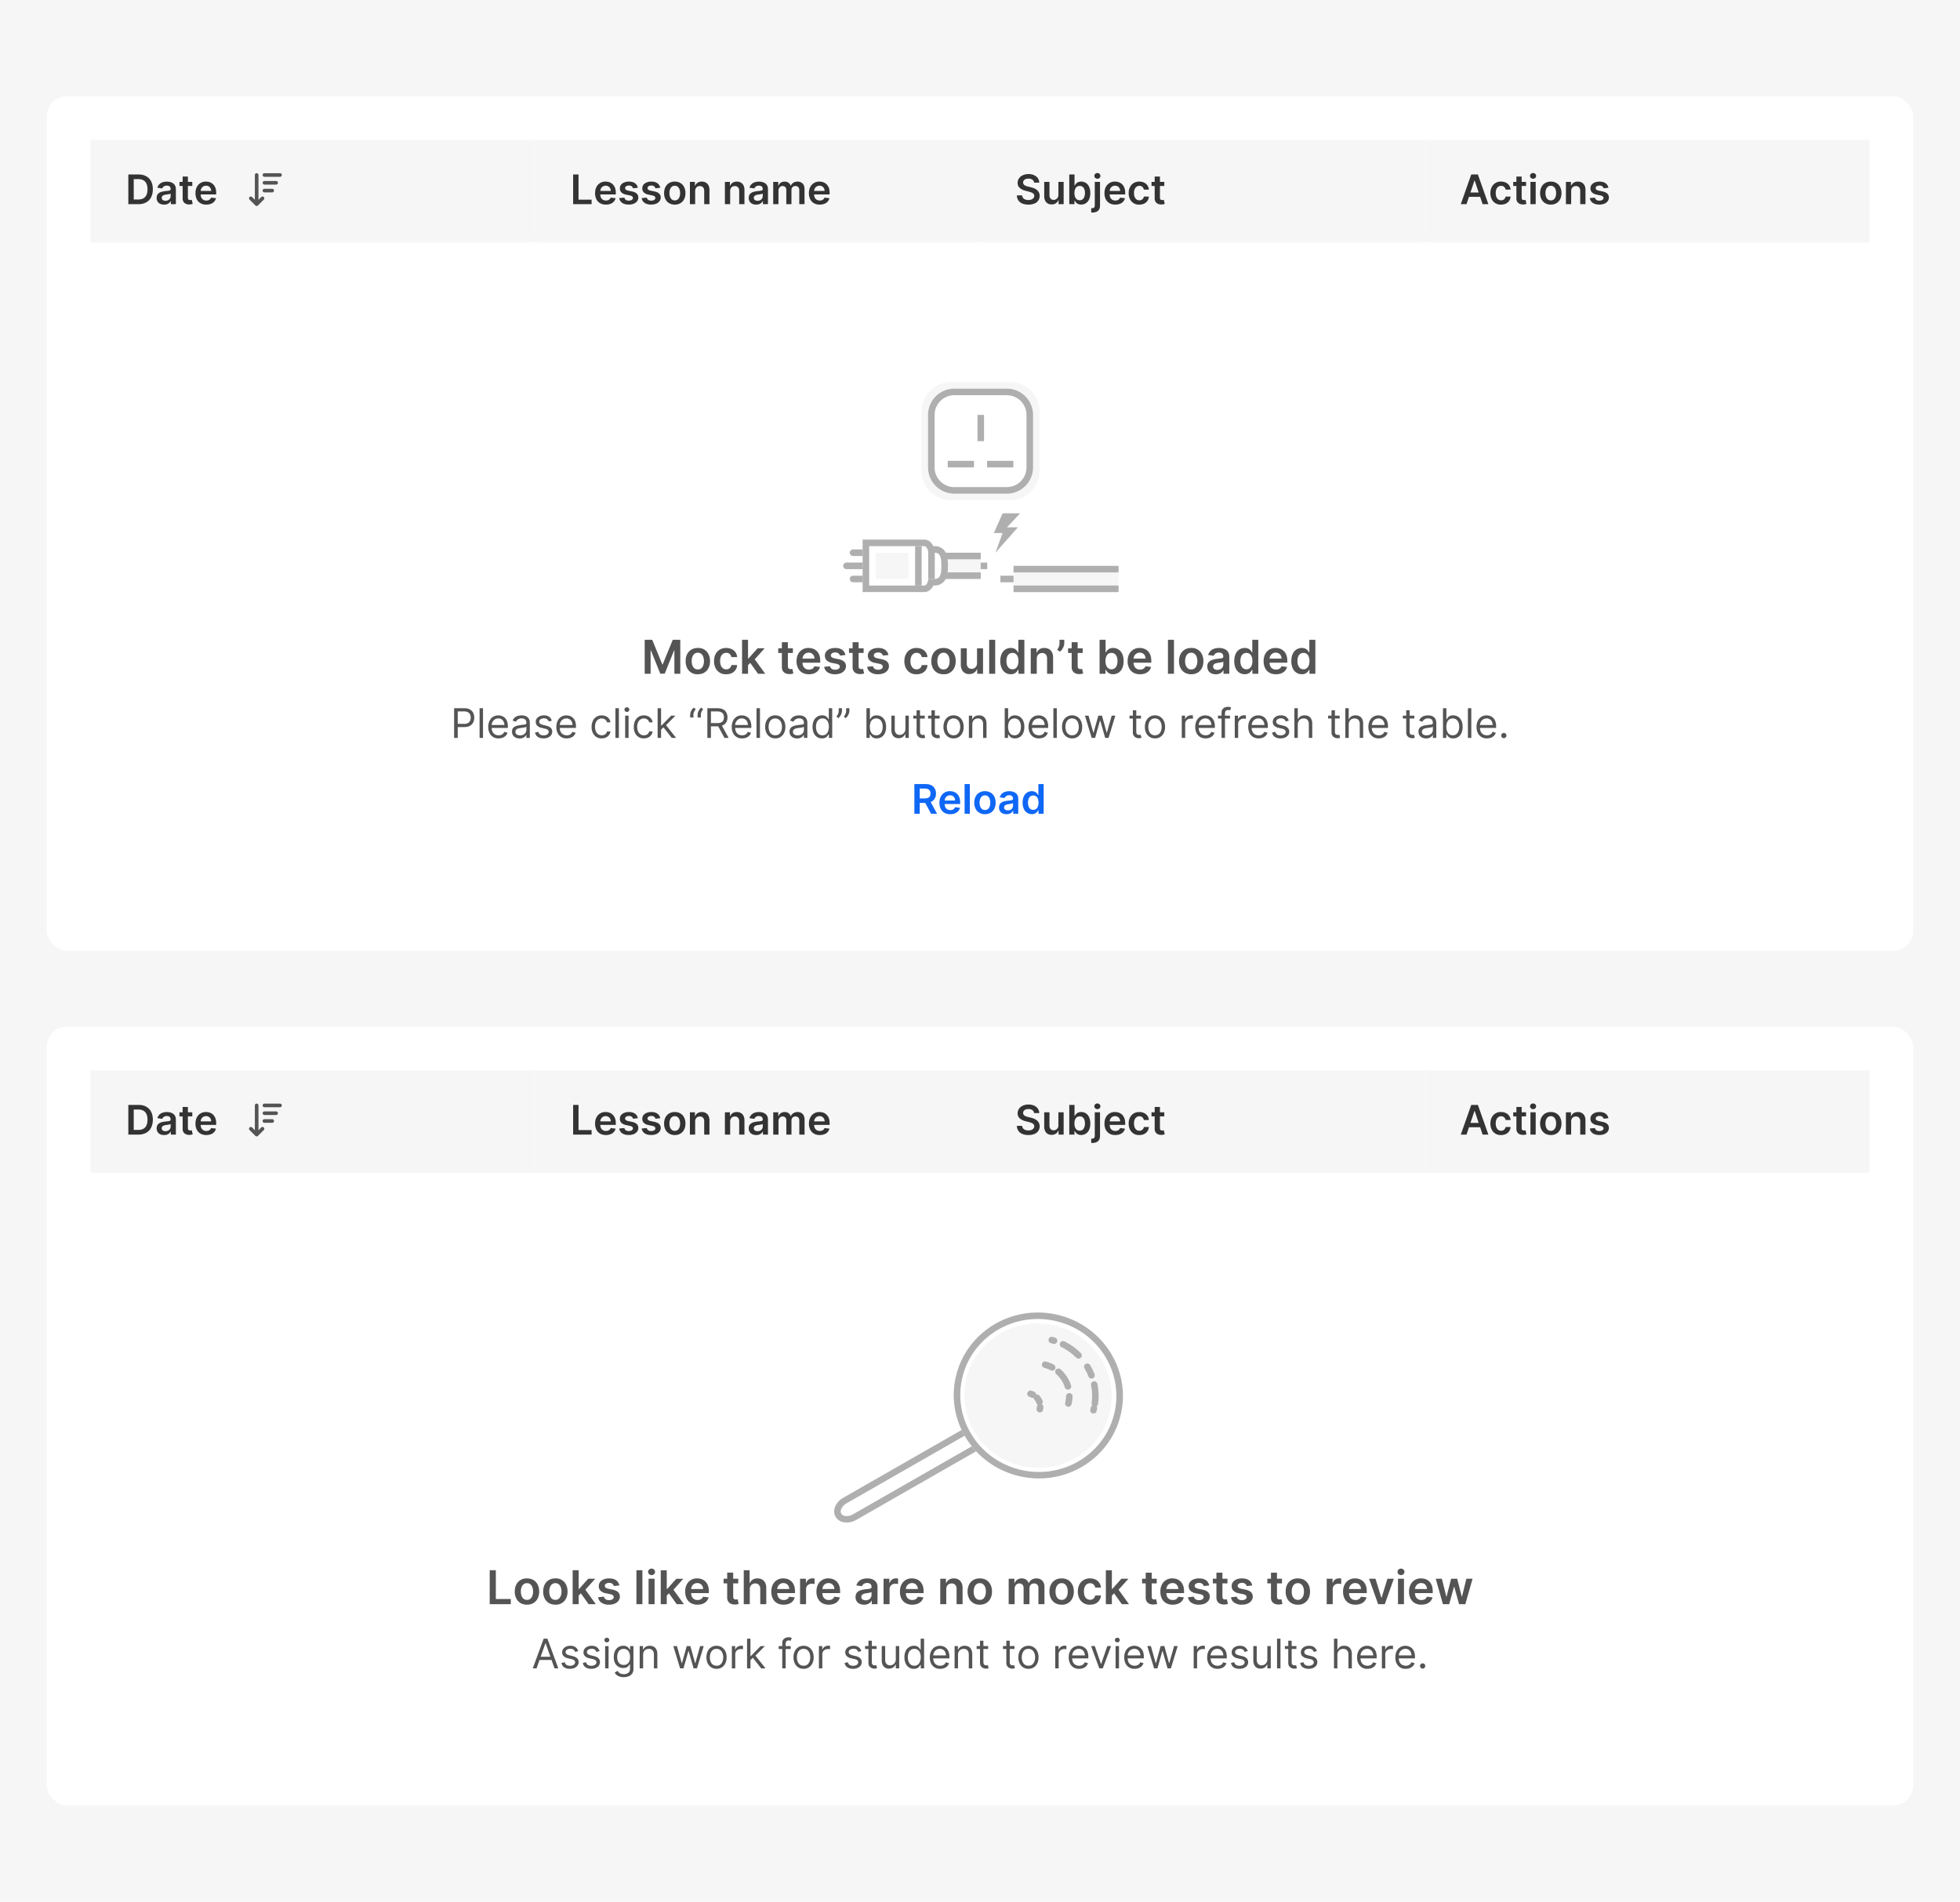 <svg width="672" height="652" fill="none" xmlns="http://www.w3.org/2000/svg"><path fill="#F6F6F6" d="M0 0h672v652H0z"/><rect x="15.5" y="32.5" width="641" height="294" rx="7.5" fill="#fff"/><mask id="a" fill="#fff"><path d="M31 48h152.5v35H31V48Z"/></mask><path d="M31 48h152.5v35H31V48Z" fill="#F6F6F6"/><path d="M47.45 70H44V59.82h3.52c1.01 0 1.88.2 2.6.61.74.4 1.3.99 1.69 1.74.4.76.59 1.67.59 2.73s-.2 1.97-.6 2.73a4.02 4.02 0 0 1-1.7 1.76 5.4 5.4 0 0 1-2.65.61Zm-1.6-1.6h1.52c.7 0 1.3-.13 1.77-.38.47-.27.83-.65 1.07-1.17.24-.52.36-1.17.36-1.95a4.6 4.6 0 0 0-.36-1.94 2.5 2.5 0 0 0-1.06-1.16 3.52 3.52 0 0 0-1.73-.39h-1.57v7Zm10.42 1.75c-.49 0-.92-.08-1.31-.25a2.13 2.13 0 0 1-.92-.78 2.27 2.27 0 0 1-.33-1.26c0-.43.08-.79.24-1.07.16-.28.38-.5.65-.68.28-.17.59-.3.93-.38.35-.09.7-.15 1.08-.2l1.09-.12c.28-.04.48-.1.6-.18.13-.08.2-.2.2-.38v-.03c0-.37-.11-.66-.33-.87-.23-.2-.55-.3-.96-.3-.44 0-.8.09-1.05.28-.26.2-.43.42-.52.68l-1.68-.24a2.68 2.68 0 0 1 1.77-1.87 4.76 4.76 0 0 1 2.56-.1c.37.08.7.22 1 .42.3.2.55.46.73.8.19.34.28.76.28 1.27V70h-1.73v-1.05h-.06A2.2 2.2 0 0 1 57.3 70c-.3.1-.65.16-1.04.16Zm.46-1.32c.37 0 .68-.07.94-.21a1.52 1.52 0 0 0 .83-1.36v-.9a.85.85 0 0 1-.28.13l-.45.1a13.84 13.84 0 0 1-.92.14c-.27.04-.5.1-.72.18-.21.09-.38.2-.5.35a.85.85 0 0 0-.18.57c0 .33.12.58.36.75.24.17.55.25.92.25Zm9.2-6.47v1.4h-4.4v-1.4h4.4Zm-3.31-1.83h1.8v7.17c0 .25.03.43.1.56.08.13.18.21.3.26.13.04.26.07.41.07a1.76 1.76 0 0 0 .53-.07l.3 1.4a4 4 0 0 1-1.06.18c-.45.02-.86-.05-1.22-.2a1.9 1.9 0 0 1-.86-.7 2.1 2.1 0 0 1-.3-1.2v-7.47Zm8.1 9.62c-.76 0-1.42-.16-1.98-.48a3.23 3.23 0 0 1-1.28-1.36 4.56 4.56 0 0 1-.44-2.08c0-.79.15-1.48.44-2.07a3.38 3.38 0 0 1 3.17-1.9c.47 0 .92.08 1.33.23a3.17 3.17 0 0 1 1.88 1.9c.19.49.28 1.06.28 1.73v.55h-6.26v-1.2h4.54c0-.35-.08-.66-.23-.93a1.63 1.63 0 0 0-.6-.64 1.72 1.72 0 0 0-.91-.23 1.8 1.8 0 0 0-1.63.96 2 2 0 0 0-.23.94v1.06c0 .44.08.82.24 1.14a1.8 1.8 0 0 0 1.71.98c.26 0 .5-.04.71-.11a1.55 1.55 0 0 0 .91-.88l1.68.2a2.7 2.7 0 0 1-1.74 1.92c-.46.18-1 .27-1.58.27Z" fill="#333"/><path d="M94.67 63.29h-4a.62.62 0 0 1-.62-.62c0-.34.28-.62.62-.62h4c.34 0 .62.28.62.62 0 .34-.28.62-.62.62ZM96 60.62h-5.33a.62.62 0 0 1-.62-.62c0-.34.28-.62.62-.62H96c.34 0 .62.28.62.62 0 .34-.28.62-.62.62Zm-2.67 5.34h-2.67a.62.62 0 0 1-.62-.62c0-.34.28-.62.62-.62h2.67c.34 0 .62.28.62.62 0 .34-.28.62-.62.62ZM88 70.62a.62.62 0 0 1-.44-.18l-2-2a.63.63 0 0 1 0-.88.63.63 0 0 1 .88 0L88 69.12l1.56-1.56a.63.63 0 0 1 .88 0c.24.24.24.64 0 .88l-2 2a.62.62 0 0 1-.44.18Z" fill="#545454"/><path d="M88 69.96a.62.62 0 0 1-.62-.62V60c0-.34.28-.62.62-.62.34 0 .62.28.62.62v9.33c0 .34-.28.62-.62.62v.01Z" fill="#545454"/><path d="M183.5 82H31v2h152.5v-2Z" fill="#F6F6F6" mask="url(#a)"/><mask id="b" fill="#fff"><path d="M183.5 48H336v35H183.5V48Z"/></mask><path d="M183.5 48H336v35H183.5V48Z" fill="#F6F6F6"/><path d="M196.5 70V59.82h1.85v8.63h4.48V70h-6.33Zm11.24.15c-.77 0-1.43-.16-1.99-.48a3.23 3.23 0 0 1-1.28-1.36 4.55 4.55 0 0 1-.44-2.08c0-.79.15-1.48.44-2.07a3.38 3.38 0 0 1 3.17-1.9c.47 0 .92.08 1.33.23a3.17 3.17 0 0 1 1.88 1.9c.19.49.28 1.06.28 1.73v.55h-6.26v-1.2h4.54c0-.35-.08-.66-.23-.93a1.63 1.63 0 0 0-.61-.64 1.72 1.72 0 0 0-.9-.23 1.8 1.8 0 0 0-1.63.96 2 2 0 0 0-.23.94v1.06c0 .44.08.82.25 1.14.16.32.38.56.68.73a2.25 2.25 0 0 0 1.73.14 1.55 1.55 0 0 0 .91-.88l1.68.2a2.7 2.7 0 0 1-1.74 1.92c-.47.18-1 .27-1.58.27Zm10.95-5.77-1.64.18a1.31 1.31 0 0 0-.7-.82c-.2-.09-.43-.13-.7-.13-.38 0-.7.08-.95.24-.25.16-.38.37-.38.63 0 .22.08.4.25.54.17.14.44.26.83.35l1.3.27c.73.16 1.27.4 1.62.75.35.33.53.78.53 1.32 0 .48-.14.9-.42 1.28-.28.36-.66.65-1.15.85-.49.2-1.05.3-1.69.3-.93 0-1.69-.19-2.26-.58a2.4 2.4 0 0 1-1.02-1.64l1.76-.17c.08.34.25.6.5.78.27.17.6.26 1.02.26.42 0 .77-.09 1.03-.26.26-.18.39-.4.39-.65a.7.7 0 0 0-.25-.54 1.77 1.77 0 0 0-.78-.33l-1.3-.28a3.1 3.1 0 0 1-1.63-.77 1.9 1.9 0 0 1-.52-1.38c0-.47.12-.88.38-1.22a2.5 2.5 0 0 1 1.1-.8 4 4 0 0 1 1.6-.3c.9 0 1.6.2 2.12.58.52.38.84.9.96 1.54Zm7.68 0-1.64.18a1.33 1.33 0 0 0-.24-.47 1.21 1.21 0 0 0-.46-.35c-.2-.09-.43-.13-.7-.13-.38 0-.7.08-.95.24-.25.16-.38.37-.37.63 0 .22.08.4.24.54.17.14.45.26.84.35l1.3.27c.72.16 1.26.4 1.6.75.36.33.54.78.55 1.32 0 .48-.15.9-.43 1.28a2.7 2.7 0 0 1-1.15.85c-.49.2-1.05.3-1.69.3-.93 0-1.68-.19-2.25-.58-.57-.4-.91-.94-1.02-1.64l1.75-.17c.08.34.25.6.51.78.26.17.6.26 1.01.26.43 0 .77-.09 1.03-.26.26-.18.4-.4.4-.65a.7.7 0 0 0-.26-.54 1.76 1.76 0 0 0-.78-.33l-1.3-.28a3.1 3.1 0 0 1-1.63-.77 1.89 1.89 0 0 1-.52-1.38c0-.47.13-.88.38-1.22a2.5 2.5 0 0 1 1.1-.8c.46-.2 1-.3 1.61-.3.9 0 1.6.2 2.11.58.52.38.84.9.96 1.54Zm4.98 5.77a3.7 3.7 0 0 1-1.94-.5 3.34 3.34 0 0 1-1.27-1.37 4.52 4.52 0 0 1-.45-2.07c0-.79.15-1.48.45-2.07.3-.6.73-1.06 1.27-1.38a3.7 3.7 0 0 1 1.94-.5c.75 0 1.4.17 1.94.5.55.32.97.79 1.27 1.38.3.6.45 1.28.45 2.07 0 .8-.15 1.48-.45 2.07a3.3 3.3 0 0 1-1.27 1.38 3.7 3.7 0 0 1-1.94.49Zm.01-1.44c.4 0 .74-.11 1.02-.34.27-.22.47-.52.6-.9.14-.38.2-.8.2-1.26 0-.47-.06-.9-.2-1.27a2.02 2.02 0 0 0-.6-.91 1.54 1.54 0 0 0-1.02-.34c-.41 0-.76.11-1.03.34-.28.22-.48.53-.61.9-.14.39-.2.8-.2 1.28 0 .46.06.88.2 1.26.13.38.34.68.6.9.28.23.63.34 1.04.34Zm6.98-3.18V70h-1.8v-7.64h1.72v1.3h.09c.17-.43.45-.77.84-1.02.39-.25.87-.38 1.44-.38.52 0 .98.12 1.37.34.4.23.7.55.92.98.22.43.32.95.32 1.56V70h-1.8v-4.58c0-.51-.13-.91-.4-1.2a1.4 1.4 0 0 0-1.09-.43c-.31 0-.6.07-.84.2a1.5 1.5 0 0 0-.57.6 2 2 0 0 0-.2.94Zm12 0V70h-1.8v-7.64h1.72v1.3h.1c.17-.43.45-.77.83-1.02.39-.25.87-.38 1.44-.38.53 0 .99.12 1.38.34.39.23.7.55.91.98.22.43.33.95.32 1.56V70h-1.8v-4.58c0-.51-.13-.91-.4-1.2a1.4 1.4 0 0 0-1.08-.43c-.32 0-.6.07-.84.2-.25.14-.44.34-.58.6a2 2 0 0 0-.2.94Zm8.93 4.62c-.48 0-.92-.08-1.3-.25a2.14 2.14 0 0 1-.92-.78 2.27 2.27 0 0 1-.34-1.26c0-.43.09-.79.24-1.07.16-.28.38-.5.66-.68.27-.17.58-.3.93-.38.34-.09.7-.15 1.07-.2l1.1-.12c.27-.04.47-.1.6-.18.13-.08.2-.2.2-.38v-.03c0-.37-.12-.66-.34-.87-.22-.2-.54-.3-.96-.3-.44 0-.79.09-1.05.28-.25.2-.43.42-.52.68l-1.68-.24a2.68 2.68 0 0 1 1.78-1.87 4.76 4.76 0 0 1 2.56-.1c.36.08.7.22 1 .42.3.2.54.46.72.8.19.34.28.76.28 1.27V70h-1.73v-1.05h-.06a2.21 2.21 0 0 1-1.2 1.04c-.3.1-.64.16-1.04.16Zm.47-1.32a2 2 0 0 0 .94-.21c.26-.15.47-.34.6-.58.16-.24.23-.5.23-.78v-.9a.86.86 0 0 1-.3.13 14.09 14.09 0 0 1-1.36.24c-.26.04-.5.1-.71.18-.22.09-.38.2-.5.35a.85.85 0 0 0-.19.57c0 .33.12.58.36.75.25.17.55.25.93.25ZM265.1 70v-7.64h1.72v1.3h.1c.15-.44.41-.78.78-1.02.37-.25.8-.38 1.32-.38s.95.13 1.3.38c.37.25.62.59.76 1.02h.08c.17-.42.46-.76.86-1.01.4-.26.88-.39 1.43-.39.7 0 1.28.23 1.73.67.44.44.66 1.1.66 1.94V70h-1.8v-4.85c0-.47-.13-.82-.38-1.04a1.35 1.35 0 0 0-.93-.33c-.43 0-.77.14-1.02.4a1.5 1.5 0 0 0-.36 1.06V70h-1.76v-4.92c0-.4-.12-.71-.36-.95a1.25 1.25 0 0 0-.93-.35 1.32 1.32 0 0 0-1.2.75c-.13.24-.2.51-.2.83V70h-1.8Zm15.95.15c-.77 0-1.43-.16-1.99-.48a3.23 3.23 0 0 1-1.27-1.36 4.57 4.57 0 0 1-.45-2.08c0-.79.15-1.48.45-2.07a3.39 3.39 0 0 1 3.16-1.9c.47 0 .92.08 1.34.23a3.2 3.2 0 0 1 1.88 1.9c.18.49.27 1.06.27 1.73v.55h-6.26v-1.2h4.54c0-.35-.08-.66-.23-.93a1.63 1.63 0 0 0-1.51-.87 1.8 1.8 0 0 0-1.62.96c-.16.29-.23.6-.24.94v1.06c0 .44.08.82.25 1.14.16.32.39.56.68.73a2.25 2.25 0 0 0 1.73.14c.21-.08.4-.19.56-.34.15-.14.27-.32.35-.54l1.68.2a2.69 2.69 0 0 1-1.74 1.92c-.46.18-.99.27-1.58.27Z" fill="#333"/><path d="M183.5 48H336 183.5ZM336 84H183.5v-2H336v2Zm-152.5-1V48v35ZM336 48v35-35Z" fill="#F6F6F6" mask="url(#b)"/><mask id="c" fill="#fff"><path d="M336 48h152.5v35H336V48Z"/></mask><path d="M336 48h152.5v35H336V48Z" fill="#F6F6F6"/><path d="M354.54 62.62a1.36 1.36 0 0 0-.59-1.02 2.25 2.25 0 0 0-1.33-.36c-.39 0-.72.06-1 .17-.27.12-.48.28-.62.48a1.15 1.15 0 0 0-.08 1.23c.1.16.23.29.4.4.17.1.36.2.56.27.2.07.42.13.62.18l.96.24c.38.09.75.2 1.1.36.37.15.69.35.97.58a2.52 2.52 0 0 1 .93 2 2.76 2.76 0 0 1-1.79 2.63 5.2 5.2 0 0 1-2.08.37 5.3 5.3 0 0 1-2.06-.36 3.07 3.07 0 0 1-1.37-1.08 3.2 3.2 0 0 1-.52-1.72h1.81a1.55 1.55 0 0 0 1.08 1.41c.31.12.66.18 1.04.18.4 0 .76-.06 1.06-.18.3-.12.54-.3.71-.5.18-.23.26-.48.27-.77a.97.97 0 0 0-.24-.66 1.72 1.72 0 0 0-.64-.44 6.2 6.2 0 0 0-.95-.32l-1.16-.3a4.66 4.66 0 0 1-1.99-.97 2.26 2.26 0 0 1-.73-1.76c0-.6.17-1.12.5-1.57.32-.45.77-.8 1.33-1.05a4.5 4.5 0 0 1 1.91-.38c.73 0 1.36.12 1.9.38.55.25.98.6 1.29 1.04.31.44.47.94.48 1.52h-1.77Zm8.34 4.17v-4.43h1.8V70h-1.74v-1.36h-.08a2.3 2.3 0 0 1-.85 1.05c-.4.27-.88.4-1.45.4-.5 0-.94-.1-1.32-.32a2.3 2.3 0 0 1-.9-.98 3.45 3.45 0 0 1-.32-1.56v-4.87h1.8v4.59c0 .48.13.87.4 1.15.26.29.6.43 1.04.43a1.67 1.67 0 0 0 1.38-.77c.16-.26.24-.58.24-.97Zm3.73 3.21V59.82h1.8v3.8h.08c.1-.18.22-.38.4-.59.16-.2.39-.39.68-.54a2.91 2.91 0 0 1 3.83 1.55c.28.59.42 1.3.42 2.15 0 .84-.13 1.55-.41 2.14a2.89 2.89 0 0 1-2.74 1.8c-.43 0-.8-.07-1.08-.21a2.2 2.2 0 0 1-.7-.53 3.3 3.3 0 0 1-.4-.6h-.1V70h-1.78Zm1.77-3.82c0 .5.07.93.2 1.3.15.37.35.66.62.87.27.2.6.3.97.3.4 0 .73-.1 1-.31.27-.22.47-.5.6-.88.15-.38.22-.8.22-1.28 0-.47-.07-.9-.2-1.26a1.9 1.9 0 0 0-.61-.87c-.27-.2-.6-.3-1-.3s-.72.1-.99.3c-.26.2-.47.48-.6.84-.14.37-.21.8-.21 1.3Zm6.97-3.82h1.8v8.08c0 .55-.1 1-.31 1.36-.21.36-.51.62-.9.8a3.52 3.52 0 0 1-1.63.26h-.18v-1.47a2.07 2.07 0 0 0 .26 0c.34 0 .59-.08.74-.25.15-.16.22-.4.22-.73v-8.05Zm.9-1.08c-.3 0-.54-.1-.74-.28a.92.92 0 0 1-.3-.7c0-.27.1-.5.3-.69.2-.19.45-.28.74-.28.28 0 .53.1.73.28.2.2.3.42.3.7 0 .26-.1.5-.3.69-.2.19-.45.28-.73.28Zm6.13 8.87c-.76 0-1.42-.16-1.98-.48a3.23 3.23 0 0 1-1.28-1.36 4.57 4.57 0 0 1-.44-2.08c0-.79.14-1.48.44-2.07a3.39 3.39 0 0 1 3.17-1.9c.47 0 .91.08 1.33.23a3 3 0 0 1 1.12.7c.32.31.57.71.76 1.2.19.49.28 1.06.28 1.73v.55h-6.26v-1.2h4.53c0-.35-.07-.66-.22-.93a1.62 1.62 0 0 0-.61-.64 1.72 1.72 0 0 0-.9-.23c-.37 0-.7.09-.98.26-.27.18-.5.41-.65.7a2 2 0 0 0-.23.94v1.06c0 .44.08.82.24 1.14.17.32.4.56.68.73.3.16.64.25 1.03.25.26 0 .5-.04.7-.11.22-.08.4-.19.56-.34.16-.14.27-.32.35-.54l1.69.2a2.7 2.7 0 0 1-1.75 1.92c-.46.18-.98.27-1.58.27Zm8.25 0a3.35 3.35 0 0 1-3.22-1.89c-.3-.6-.44-1.28-.44-2.05 0-.77.15-1.46.45-2.05.3-.6.72-1.06 1.26-1.4a3.7 3.7 0 0 1 1.94-.5c.62 0 1.17.12 1.65.35a2.81 2.81 0 0 1 1.63 2.4h-1.72a1.65 1.65 0 0 0-.5-.92 1.4 1.4 0 0 0-1.03-.37c-.37 0-.7.1-.97.3-.28.19-.5.47-.65.84-.16.37-.23.8-.23 1.32s.07.97.23 1.34c.15.38.36.66.64.86.28.2.6.3.98.3.26 0 .5-.05.7-.15.22-.1.4-.25.54-.44.14-.2.24-.42.3-.7h1.71a2.83 2.83 0 0 1-1.6 2.41c-.47.23-1.03.35-1.67.35Zm8.56-7.79v1.4h-4.38v-1.4h4.38Zm-3.3-1.83h1.8v7.17c0 .25.04.43.1.56a.6.6 0 0 0 .3.26c.13.04.27.07.41.07a1.75 1.75 0 0 0 .53-.07l.3 1.4a4.05 4.05 0 0 1-1.06.18c-.45.02-.85-.05-1.21-.2a1.9 1.9 0 0 1-.86-.7 2.1 2.1 0 0 1-.31-1.2v-7.47Z" fill="#333"/><path d="m408 65.5 4-4 4 4h-8Zm0 2 4 4 4-4h-8Z" fill="#F6F6F6"/><path d="M488.5 82H336v2h152.5v-2Z" fill="#F6F6F6" mask="url(#c)"/><mask id="d" fill="#fff"><path d="M488.5 48H641v35H488.5V48Z"/></mask><path d="M488.5 48H641v35H488.5V48Z" fill="#F6F6F6"/><path d="M502.81 70h-1.97l3.59-10.18h2.27L510.3 70h-1.98l-2.71-8.1h-.08L502.8 70Zm.07-4h5.37v1.49h-5.37V66Zm11.77 4.15a3.35 3.35 0 0 1-3.22-1.89 4.64 4.64 0 0 1-.44-2.05c0-.77.15-1.46.45-2.05a3.35 3.35 0 0 1 3.2-1.9c.62 0 1.17.12 1.65.35a2.81 2.81 0 0 1 1.63 2.4h-1.71a1.64 1.64 0 0 0-.5-.92c-.26-.25-.6-.37-1.04-.37-.37 0-.7.1-.97.3-.28.19-.5.47-.65.84-.15.37-.23.8-.23 1.32s.08.97.23 1.34c.15.38.37.66.64.86.28.2.6.3.98.3.26 0 .5-.05.71-.15.21-.1.39-.25.53-.44.14-.2.24-.42.3-.7h1.71a2.82 2.82 0 0 1-1.6 2.41c-.47.23-1.03.35-1.67.35Zm8.57-7.79v1.4h-4.4v-1.4h4.4Zm-3.31-1.83h1.8v7.17c0 .25.04.43.1.56a.6.6 0 0 0 .3.26c.13.04.27.07.41.07a1.76 1.76 0 0 0 .53-.07l.3 1.4a4 4 0 0 1-1.05.18c-.45.02-.86-.05-1.22-.2a1.89 1.89 0 0 1-.86-.7 2.1 2.1 0 0 1-.31-1.2v-7.47Zm4.81 9.47v-7.64h1.8V70h-1.8Zm.9-8.72c-.28 0-.52-.1-.73-.28a.91.91 0 0 1-.3-.7c0-.27.1-.5.3-.69.2-.19.45-.28.74-.28.28 0 .53.1.73.28a.95.95 0 0 1 .01 1.39c-.21.19-.46.28-.74.28Zm6.08 8.87a3.7 3.7 0 0 1-1.94-.5 3.35 3.35 0 0 1-1.27-1.37 4.53 4.53 0 0 1-.45-2.07c0-.79.15-1.48.45-2.07.3-.6.73-1.06 1.27-1.38a3.7 3.7 0 0 1 1.94-.5c.75 0 1.4.17 1.94.5.55.32.97.79 1.27 1.38.3.6.45 1.28.45 2.07a4.5 4.5 0 0 1-.45 2.07c-.3.59-.72 1.05-1.27 1.38-.54.33-1.2.49-1.94.49Zm.01-1.44c.4 0 .75-.11 1.02-.34.27-.22.47-.52.6-.9.14-.38.2-.8.2-1.26 0-.47-.06-.9-.2-1.27a2 2 0 0 0-.6-.91 1.54 1.54 0 0 0-1.02-.34c-.41 0-.76.11-1.03.34a2 2 0 0 0-.61.9c-.14.39-.2.8-.2 1.28 0 .46.06.88.2 1.26.13.38.34.68.6.9.28.23.63.34 1.04.34Zm6.98-3.18V70h-1.8v-7.64h1.72v1.3h.09c.17-.43.45-.77.84-1.02.39-.25.87-.38 1.44-.38.52 0 .98.12 1.37.34.4.23.7.55.92.98.22.43.33.95.32 1.56V70h-1.8v-4.58c0-.51-.13-.91-.4-1.2a1.4 1.4 0 0 0-1.09-.43c-.31 0-.59.07-.83.2-.25.14-.44.34-.58.6a2 2 0 0 0-.2.94Zm12.77-1.15-1.64.18a1.33 1.33 0 0 0-.25-.47 1.21 1.21 0 0 0-.46-.35 1.62 1.62 0 0 0-.7-.13c-.38 0-.7.08-.95.24-.25.16-.37.37-.37.63 0 .22.08.4.25.54.16.14.44.26.83.35l1.3.27c.73.16 1.26.4 1.61.75.36.33.54.78.54 1.32 0 .48-.14.9-.42 1.28a2.7 2.7 0 0 1-1.15.85c-.5.2-1.05.3-1.7.3-.93 0-1.68-.19-2.25-.58a2.4 2.4 0 0 1-1.02-1.64l1.76-.17c.08.34.25.6.5.78.26.17.6.26 1.01.26.43 0 .77-.09 1.03-.26.26-.18.4-.4.4-.65 0-.22-.09-.4-.26-.54a1.76 1.76 0 0 0-.77-.33l-1.3-.28a3.1 3.1 0 0 1-1.63-.77 1.89 1.89 0 0 1-.52-1.38c0-.47.12-.88.38-1.22a2.5 2.5 0 0 1 1.09-.8c.47-.2 1-.3 1.61-.3.9 0 1.6.2 2.12.58.51.38.83.9.96 1.54Z" fill="#333"/><path d="M488.5 48H641 488.5ZM641 84H488.5v-2H641v2Zm-152.5-1V48v35ZM641 48v35-35Z" fill="#F6F6F6" mask="url(#d)"/><path d="M315.94 141.13c0-5.6 4.53-10.13 10.12-10.13h20.25c5.6 0 10.13 4.53 10.13 10.13v20.25c0 5.59-4.54 10.12-10.13 10.12h-20.25a10.12 10.12 0 0 1-10.12-10.13v-20.25Z" fill="#F6F6F6"/><path d="M318.19 142.25a9 9 0 0 1 9-9h18a9 9 0 0 1 9 9v18a9 9 0 0 1-9 9h-18a9 9 0 0 1-9-9v-18Z" fill="#fff"/><path fill-rule="evenodd" clip-rule="evenodd" d="M345.19 135.5h-18a6.75 6.75 0 0 0-6.75 6.75v18a6.75 6.75 0 0 0 6.75 6.75h18a6.75 6.75 0 0 0 6.75-6.75v-18a6.75 6.75 0 0 0-6.75-6.75Zm-18-2.25a9 9 0 0 0-9 9v18a9 9 0 0 0 9 9h18a9 9 0 0 0 9-9v-18a9 9 0 0 0-9-9h-18ZM349.75 176h-6l-3 6.75h3l-2.46 6.75 7.71-8.71h-3.75l4.5-4.79Zm-4.77 2.16.15-.16h-.08l-.07.16Z" fill="#AFAFAF"/><path fill-rule="evenodd" clip-rule="evenodd" d="M335.13 151.25v-9h2.25v9h-2.25Zm-1.19 9h-9V158h9v2.25Zm13.5 0h-9V158h9v2.25Z" fill="#AFAFAF"/><path d="M336.25 189.5h-13.5v9h13.5v-9Z" fill="#F6F6F6"/><path fill-rule="evenodd" clip-rule="evenodd" d="M322.75 191.75h13.5v-2.25h-13.5v2.25Zm0 4.5h13.5v2.25h-13.5v-2.25Zm-27-7.87h-3.38a1.13 1.13 0 0 0 0 2.25h3.38v-2.25Z" fill="#AFAFAF"/><path fill-rule="evenodd" clip-rule="evenodd" d="M298 187.25v13.5h18.85c.95 0 1.4-1.5 1.4-2.25h2.25c2.25 0 2.25-2.7 2.25-4.5 0-1.8 0-4.5-2.25-4.5h-2.25c0-.75-.45-2.25-1.4-2.25H298Zm22 0h.5a4.14 4.14 0 0 1 4.11 3.15 12 12 0 0 1 .39 3.5v.2a12 12 0 0 1-.39 3.5c-.21.68-.6 1.49-1.32 2.13a4.12 4.12 0 0 1-2.8 1.02h-.5l-.07.15c-.32.67-1.25 2.1-3.07 2.1h-21.1v-18h21.1c1.82 0 2.75 1.43 3.07 2.1l.07.15Z" fill="#AFAFAF"/><path fill-rule="evenodd" clip-rule="evenodd" d="M316 200.75v-13.5h-2.25v13.5H316Zm4.5-2.25v-9h-2.25v9h2.25Zm-24.75-5.62h-5.63a1.13 1.13 0 0 0 0 2.25h5.63v-2.25Zm0 4.5h-3.38a1.13 1.13 0 0 0 0 2.25h3.38v-2.25Z" fill="#AFAFAF"/><path fill="#F6F6F6" d="M311.5 189.5h-11.26v9h11.25zm72 4.5h-36v9h36v-9Z"/><path fill-rule="evenodd" clip-rule="evenodd" d="M347.5 196.25h36V194h-36v2.25Zm0 4.5h36V203h-36v-2.25Zm-4.5-1.12h4.5v-2.25H343v2.25Zm-6.76-4.5h2.25v-2.25h-2.25v2.25Z" fill="#AFAFAF"/><path d="M221.04 219.36h2.58l3.45 8.43h.14l3.45-8.43h2.58V231h-2.02v-8h-.1l-3.22 7.97h-1.52l-3.21-7.98h-.1V231h-2.03v-11.64Zm18.21 11.81a3.85 3.85 0 0 1-3.67-2.14 5.17 5.17 0 0 1-.5-2.36c0-.9.16-1.7.5-2.37.35-.68.83-1.2 1.46-1.58a4.23 4.23 0 0 1 2.21-.56 3.82 3.82 0 0 1 3.67 2.14c.34.68.52 1.47.52 2.37 0 .9-.18 1.69-.52 2.36-.34.68-.82 1.2-1.45 1.58-.63.37-1.36.56-2.22.56Zm.02-1.65c.46 0 .84-.12 1.16-.38.3-.26.54-.6.69-1.03.15-.43.23-.92.23-1.45 0-.53-.08-1.01-.23-1.44a2.3 2.3 0 0 0-.7-1.04c-.3-.26-.7-.39-1.15-.39-.48 0-.87.13-1.19.39-.3.25-.54.6-.7 1.04-.15.43-.22.91-.22 1.44 0 .53.07 1.02.22 1.45.16.43.4.77.7 1.03.32.26.71.38 1.19.38Zm9.72 1.65a3.83 3.83 0 0 1-3.68-2.16 5.23 5.23 0 0 1-.5-2.34c0-.89.17-1.67.5-2.35.35-.68.83-1.2 1.45-1.59a4.16 4.16 0 0 1 2.22-.57c.7 0 1.33.13 1.88.4a3.2 3.2 0 0 1 1.87 2.73h-1.97a1.88 1.88 0 0 0-.57-1.05c-.3-.28-.69-.42-1.18-.42-.42 0-.8.11-1.11.34a2.2 2.2 0 0 0-.75.97c-.17.41-.26.92-.26 1.5 0 .6.09 1.11.26 1.54.18.43.42.75.74.98.32.23.69.34 1.12.34a1.71 1.71 0 0 0 1.75-1.47h1.97a3.24 3.24 0 0 1-1.83 2.76 4.3 4.3 0 0 1-1.91.39Zm7.3-2.9v-2.5h.32l3.14-3.5h2.4l-3.85 4.3h-.43l-1.58 1.7Zm-1.87 2.73v-11.64h2.05V231h-2.05Zm5.47 0-2.84-3.97 1.39-1.45 3.91 5.42h-2.46Zm11.96-8.73v1.6h-5.02v-1.6h5.02Zm-3.78-2.09h2.06v8.2c0 .27.04.48.13.63.08.15.2.24.34.3.14.05.3.08.46.08a2.01 2.01 0 0 0 .6-.08l.35 1.6a4.66 4.66 0 0 1-1.2.2 3.3 3.3 0 0 1-1.4-.22 2.17 2.17 0 0 1-.98-.81 2.41 2.41 0 0 1-.36-1.36v-8.54Zm9.27 10.99a4.5 4.5 0 0 1-2.26-.54 3.7 3.7 0 0 1-1.46-1.56 5.21 5.21 0 0 1-.52-2.38c0-.9.17-1.69.51-2.37a3.87 3.87 0 0 1 3.62-2.16c.54 0 1.05.09 1.53.26s.9.44 1.27.8c.37.36.66.81.88 1.37.2.55.31 1.21.31 1.98v.63h-7.15v-1.39h5.18c0-.4-.09-.74-.25-1.05a1.87 1.87 0 0 0-1.74-1 2 2 0 0 0-1.1.3c-.32.2-.57.47-.75.8-.17.33-.26.69-.27 1.08v1.2c0 .52.1.95.28 1.32a2.06 2.06 0 0 0 1.95 1.11c.3 0 .57-.04.81-.13.25-.08.46-.21.63-.38.18-.16.32-.37.4-.62l1.93.22a3 3 0 0 1-.7 1.33 3.4 3.4 0 0 1-1.3.87c-.52.2-1.12.31-1.8.31Zm12.52-6.59-1.87.2a1.5 1.5 0 0 0-.8-.93 1.9 1.9 0 0 0-.81-.16c-.43 0-.79.1-1.08.28-.29.19-.43.43-.43.72 0 .26.1.46.28.62.2.16.51.3.96.4l1.48.31a3.8 3.8 0 0 1 1.85.85c.4.39.6.9.6 1.52 0 .55-.16 1.03-.48 1.45a3.1 3.1 0 0 1-1.3.98c-.57.23-1.21.35-1.94.35a4.48 4.48 0 0 1-2.58-.67 2.7 2.7 0 0 1-1.16-1.88l2-.2c.1.4.29.7.58.9.3.2.68.3 1.15.3.5 0 .89-.1 1.18-.3.3-.2.45-.45.45-.75 0-.25-.1-.45-.29-.61a2.02 2.02 0 0 0-.89-.38l-1.48-.31a3.53 3.53 0 0 1-1.86-.88 2.2 2.2 0 0 1-.6-1.58c0-.54.14-1 .44-1.4.3-.4.71-.7 1.24-.92a4.81 4.81 0 0 1 1.85-.33c1.02 0 1.83.22 2.41.65.6.44.96 1.03 1.1 1.77Zm6.24-2.3v1.58h-5.02v-1.59h5.02Zm-3.78-2.1h2.06v8.2c0 .27.04.48.13.63.08.15.2.24.34.3.14.05.3.08.46.08a2.01 2.01 0 0 0 .6-.08l.35 1.6a4.66 4.66 0 0 1-1.2.2 3.3 3.3 0 0 1-1.4-.22 2.17 2.17 0 0 1-.98-.81 2.41 2.41 0 0 1-.36-1.36v-8.54Zm12.28 4.4-1.88.2a1.52 1.52 0 0 0-.28-.53c-.13-.17-.3-.3-.52-.4a1.9 1.9 0 0 0-.8-.16c-.44 0-.8.1-1.09.28-.28.19-.43.43-.42.72 0 .26.09.46.27.62.2.16.52.3.96.4l1.49.31c.82.18 1.44.46 1.84.85.4.39.6.9.61 1.52 0 .55-.16 1.03-.48 1.45a3.1 3.1 0 0 1-1.31.98c-.56.23-1.2.35-1.94.35a4.48 4.48 0 0 1-2.57-.67 2.7 2.7 0 0 1-1.17-1.88l2-.2c.1.4.3.7.59.9.3.2.68.3 1.15.3.49 0 .88-.1 1.18-.3.3-.2.44-.45.44-.75 0-.25-.1-.45-.29-.61a2.02 2.02 0 0 0-.88-.38l-1.49-.31a3.54 3.54 0 0 1-1.86-.88 2.2 2.2 0 0 1-.6-1.58c0-.54.15-1 .44-1.4.3-.4.72-.7 1.25-.92a4.82 4.82 0 0 1 1.84-.33c1.03 0 1.83.22 2.42.65.59.44.95 1.03 1.1 1.77Zm9.65 6.59a3.84 3.84 0 0 1-3.68-2.16 5.24 5.24 0 0 1-.5-2.34c0-.89.17-1.67.51-2.35.35-.68.83-1.2 1.45-1.59a4.16 4.16 0 0 1 2.21-.57c.71 0 1.34.13 1.88.4a3.21 3.21 0 0 1 1.87 2.73h-1.96a1.89 1.89 0 0 0-.57-1.05c-.3-.28-.7-.42-1.19-.42-.42 0-.79.11-1.1.34-.32.22-.57.55-.75.97-.18.41-.26.92-.26 1.5 0 .6.08 1.11.26 1.54.17.43.42.75.73.98.32.23.7.34 1.12.34.3 0 .58-.05.81-.17.25-.11.45-.28.61-.5.17-.22.28-.49.34-.8h1.96a3.22 3.22 0 0 1-1.83 2.76 4.3 4.3 0 0 1-1.9.39Zm9.24 0c-.85 0-1.6-.19-2.22-.56a3.82 3.82 0 0 1-1.45-1.58 5.17 5.17 0 0 1-.51-2.36c0-.9.17-1.7.5-2.37.35-.68.84-1.2 1.46-1.58a4.22 4.22 0 0 1 2.22-.56c.85 0 1.59.19 2.21.56.63.38 1.11.9 1.45 1.58.35.68.52 1.47.52 2.37 0 .9-.17 1.69-.52 2.36a3.8 3.8 0 0 1-3.66 2.14Zm.01-1.65c.46 0 .85-.12 1.16-.38.31-.26.54-.6.7-1.03.15-.43.22-.92.22-1.45a4.1 4.1 0 0 0-.23-1.44 2.29 2.29 0 0 0-.7-1.04 1.7 1.7 0 0 0-1.15-.39c-.47 0-.87.13-1.18.39-.31.25-.55.6-.7 1.04-.15.43-.23.91-.23 1.44 0 .53.08 1.02.23 1.45.15.43.39.77.7 1.03.31.26.7.38 1.18.38Zm11.48-2.19v-5.06h2.06V231h-2v-1.55h-.09c-.2.49-.52.89-.97 1.2-.45.3-1 .46-1.66.46a2.65 2.65 0 0 1-2.54-1.5 3.94 3.94 0 0 1-.36-1.78v-5.56h2.05v5.24c0 .55.15 1 .46 1.32.3.32.7.49 1.2.49.3 0 .59-.08.87-.22.29-.15.52-.37.7-.66.19-.3.28-.67.28-1.11Zm6.23-7.97V231h-2.06v-11.64h2.06Zm5.35 11.8a3.3 3.3 0 0 1-3.12-2.07 5.73 5.73 0 0 1-.48-2.44c0-.97.16-1.79.48-2.46a3.34 3.34 0 0 1 3.13-2.03c.5 0 .93.09 1.26.26.33.17.59.38.78.62.2.24.34.46.45.68h.09v-4.36h2.06V231h-2.02v-1.38h-.13c-.1.22-.26.44-.46.68a2.52 2.52 0 0 1-2.04.85Zm.57-1.7c.44 0 .81-.11 1.12-.35.3-.24.54-.57.7-1 .16-.42.24-.9.24-1.47a4.1 4.1 0 0 0-.24-1.47 2.09 2.09 0 0 0-.7-.98 1.8 1.8 0 0 0-1.12-.34c-.45 0-.84.12-1.14.36-.31.23-.54.56-.7.98-.15.42-.23.9-.23 1.45 0 .54.08 1.03.23 1.46.16.42.4.76.7 1 .31.25.7.37 1.14.37Zm8.33-3.57V231h-2.06v-8.73h1.97v1.49h.1c.2-.5.52-.88.96-1.17.44-.29.99-.43 1.64-.43.6 0 1.13.13 1.57.38.46.26.8.64 1.05 1.13.25.48.37 1.08.37 1.77V231H359v-5.24c0-.58-.15-1.04-.45-1.37a1.6 1.6 0 0 0-1.25-.5c-.36 0-.68.09-.96.25-.27.15-.5.38-.65.67-.15.3-.23.66-.23 1.08Zm9.44-6.53v1.16c0 .34-.07.68-.2 1.04a4.5 4.5 0 0 1-1.26 1.85l-.96-.62c.2-.3.39-.65.55-1.01.15-.37.23-.78.23-1.25v-1.17h1.63Zm6.31 2.91v1.6h-5.01v-1.6h5.01Zm-3.78-2.09h2.06v8.2c0 .27.04.48.13.63.08.15.2.24.34.3.14.05.3.08.46.08a2 2 0 0 0 .6-.08l.35 1.6a4.7 4.7 0 0 1-1.2.2c-.53.02-.99-.05-1.4-.22a2.17 2.17 0 0 1-.98-.81 2.4 2.4 0 0 1-.36-1.36v-8.54ZM377 231v-11.64h2.06v4.36h.08c.11-.22.26-.44.45-.68.2-.24.46-.45.79-.62a2.7 2.7 0 0 1 1.26-.26 3.32 3.32 0 0 1 3.12 2.03c.32.67.48 1.49.48 2.46 0 .96-.16 1.77-.47 2.44a3.3 3.3 0 0 1-3.13 2.06 2.53 2.53 0 0 1-2.04-.85c-.2-.24-.35-.46-.46-.68h-.12V231H377Zm2.02-4.36c0 .56.08 1.06.24 1.48.16.42.4.75.7 1 .3.23.67.35 1.11.35.45 0 .83-.13 1.14-.37.3-.24.54-.58.7-1 .15-.43.23-.92.23-1.46 0-.54-.07-1.03-.23-1.45a2.17 2.17 0 0 0-.7-.98 1.8 1.8 0 0 0-1.14-.36c-.44 0-.81.11-1.12.34-.3.23-.54.56-.7.97-.15.42-.23.91-.23 1.48Zm11.83 4.53a4.5 4.5 0 0 1-2.26-.54 3.7 3.7 0 0 1-1.46-1.56 5.21 5.21 0 0 1-.52-2.38c0-.9.17-1.69.51-2.37a3.87 3.87 0 0 1 3.62-2.16c.54 0 1.05.09 1.53.26s.9.44 1.27.8c.37.36.66.81.88 1.37.2.55.31 1.21.31 1.98v.63h-7.15v-1.39h5.18c0-.4-.09-.74-.25-1.05a1.87 1.87 0 0 0-1.74-1 2 2 0 0 0-1.1.3c-.32.2-.57.47-.75.8-.17.33-.26.69-.27 1.08v1.2c0 .52.1.95.28 1.32a2.06 2.06 0 0 0 1.95 1.11c.3 0 .57-.04.81-.13.25-.08.46-.21.63-.38.18-.16.32-.37.4-.62l1.93.22a3 3 0 0 1-.7 1.33 3.4 3.4 0 0 1-1.3.87c-.52.2-1.12.31-1.8.31Zm11.65-11.8V231h-2.06v-11.64h2.06Zm5.92 11.8a4.3 4.3 0 0 1-2.22-.56 3.82 3.82 0 0 1-1.45-1.58 5.17 5.17 0 0 1-.51-2.36c0-.9.17-1.7.51-2.37.34-.68.83-1.2 1.45-1.58a4.22 4.22 0 0 1 2.22-.56 3.8 3.8 0 0 1 3.66 2.14c.35.68.52 1.47.52 2.37 0 .9-.17 1.69-.51 2.36-.35.68-.83 1.2-1.45 1.58a4.3 4.3 0 0 1-2.22.56Zm.01-1.65c.46 0 .85-.12 1.16-.38.31-.26.54-.6.7-1.03a4.41 4.41 0 0 0-.01-2.89 2.29 2.29 0 0 0-.69-1.04c-.31-.26-.7-.39-1.16-.39-.47 0-.87.13-1.18.39-.31.25-.54.6-.7 1.04-.15.43-.23.91-.23 1.44 0 .53.08 1.02.23 1.45.16.43.39.77.7 1.03.31.26.7.38 1.18.38Zm8.43 1.66c-.55 0-1.05-.1-1.5-.3a2.5 2.5 0 0 1-1.04-.89 2.59 2.59 0 0 1-.38-1.44 2.11 2.11 0 0 1 1.02-2c.31-.19.67-.33 1.06-.43.4-.1.8-.18 1.23-.22l1.25-.14c.31-.05.55-.12.69-.2.15-.1.22-.25.22-.45v-.03c0-.43-.13-.76-.38-1-.25-.23-.62-.35-1.1-.35-.5 0-.9.11-1.2.33a1.7 1.7 0 0 0-.59.78l-1.92-.27a3.08 3.08 0 0 1 2.03-2.14 5.42 5.42 0 0 1 2.93-.13c.41.1.8.27 1.14.5.34.22.62.52.83.91.21.39.32.87.32 1.45V231h-1.98v-1.2h-.07a2.5 2.5 0 0 1-1.37 1.19 3.6 3.6 0 0 1-1.2.19Zm.53-1.52c.42 0 .77-.08 1.08-.24a1.74 1.74 0 0 0 .95-1.56v-1.02a.97.97 0 0 1-.33.15l-.51.12-.57.09-.48.07c-.3.04-.58.1-.82.2-.25.1-.44.23-.58.4a.97.97 0 0 0-.2.65c0 .38.13.66.4.85.28.2.63.3 1.06.3Zm9.38 1.5a3.3 3.3 0 0 1-3.12-2.07 5.73 5.73 0 0 1-.47-2.44c0-.97.16-1.79.47-2.46a3.34 3.34 0 0 1 3.13-2.03c.51 0 .93.09 1.26.26.33.17.6.38.79.62.19.24.34.46.44.68h.09v-4.36h2.06V231h-2.02v-1.38h-.13c-.1.22-.25.44-.46.68a2.53 2.53 0 0 1-2.04.85Zm.58-1.7c.43 0 .8-.11 1.11-.35.3-.24.54-.57.7-1 .16-.42.24-.9.24-1.47s-.08-1.06-.24-1.47a2.1 2.1 0 0 0-.7-.98 1.8 1.8 0 0 0-1.11-.34c-.46 0-.84.12-1.15.36-.3.23-.54.56-.7.98-.15.42-.23.9-.23 1.45 0 .54.08 1.03.24 1.46.16.42.39.76.7 1 .3.25.69.37 1.14.37Zm10.13 1.71a4.5 4.5 0 0 1-2.27-.54 3.7 3.7 0 0 1-1.46-1.56 5.21 5.21 0 0 1-.51-2.38c0-.9.17-1.69.51-2.37a3.87 3.87 0 0 1 3.62-2.16c.54 0 1.04.09 1.52.26s.9.44 1.27.8c.38.36.67.81.88 1.37.21.55.32 1.21.32 1.98v.63h-7.16v-1.39h5.19c0-.4-.1-.74-.26-1.05a1.87 1.87 0 0 0-1.73-1 2 2 0 0 0-1.11.3 2.22 2.22 0 0 0-1.01 1.88v1.2c0 .52.1.95.28 1.32.18.35.44.63.77.82.34.2.73.29 1.18.29.3 0 .57-.04.8-.13a1.65 1.65 0 0 0 1.04-1l1.92.22a3 3 0 0 1-.69 1.33 3.4 3.4 0 0 1-1.3.87c-.52.2-1.13.31-1.8.31Zm8.86-.02a3.3 3.3 0 0 1-3.13-2.06 5.72 5.72 0 0 1-.47-2.44c0-.97.16-1.79.48-2.46a3.34 3.34 0 0 1 3.13-2.03c.5 0 .92.09 1.25.26.33.17.6.38.79.62.2.24.34.46.45.68h.08v-4.36h2.06V231h-2.02v-1.38h-.12c-.1.22-.26.44-.46.68a2.5 2.5 0 0 1-2.04.85Zm.57-1.68c.44 0 .8-.12 1.11-.36.31-.24.54-.57.7-1 .16-.42.24-.9.24-1.47s-.08-1.06-.24-1.47a2.09 2.09 0 0 0-.69-.98 1.8 1.8 0 0 0-1.12-.34c-.46 0-.84.12-1.15.36-.3.23-.54.56-.69.98-.16.42-.23.9-.23 1.45 0 .54.07 1.03.23 1.46.16.42.4.76.7 1 .3.25.69.37 1.14.37ZM155.7 253v-10.18h3.45c.8 0 1.45.14 1.95.43.51.29.9.67 1.14 1.16.24.49.36 1.03.36 1.63 0 .6-.12 1.15-.36 1.64-.25.49-.62.88-1.13 1.17-.5.29-1.15.43-1.95.43h-2.46v-1.1h2.43c.54 0 .98-.09 1.31-.28.33-.19.57-.44.72-.76.16-.33.23-.7.23-1.1 0-.4-.07-.77-.23-1.1a1.68 1.68 0 0 0-.72-.75 2.75 2.75 0 0 0-1.34-.28h-2.16V253h-1.23Zm9.9-10.18V253h-1.17v-10.18h1.18Zm5.36 10.34a3.27 3.27 0 0 1-3.13-1.86 4.68 4.68 0 0 1-.43-2.06c0-.78.14-1.47.42-2.07.3-.6.7-1.06 1.2-1.4a3.6 3.6 0 0 1 2.99-.3 2.93 2.93 0 0 1 1.83 1.81 5 5 0 0 1 .28 1.8v.5h-5.89v-1.02h4.7c0-.43-.1-.81-.26-1.15a1.95 1.95 0 0 0-1.83-1.1c-.47 0-.88.12-1.22.36-.33.23-.6.52-.78.9-.18.36-.27.75-.27 1.17v.68c0 .58.1 1.07.3 1.47.2.4.48.7.84.9.36.21.77.31 1.25.31.3 0 .58-.04.83-.12a1.72 1.72 0 0 0 1.08-1.07l1.13.32a2.5 2.5 0 0 1-.6 1.01 2.9 2.9 0 0 1-1.05.68c-.41.16-.88.24-1.4.24Zm7.19.02c-.48 0-.92-.1-1.32-.27-.4-.19-.7-.46-.94-.8a2.26 2.26 0 0 1-.34-1.28c0-.44.08-.79.25-1.06.18-.28.4-.5.7-.65.28-.15.6-.27.95-.35.35-.08.7-.14 1.06-.19a52 52 0 0 1 1.13-.13c.29-.03.5-.09.63-.16.14-.08.2-.21.2-.4v-.04c0-.5-.13-.87-.4-1.14-.26-.28-.66-.41-1.2-.41a2.1 2.1 0 0 0-1.99 1.15l-1.12-.4a2.68 2.68 0 0 1 1.9-1.63 4.55 4.55 0 0 1 2.01-.07c.32.06.63.18.93.36.3.18.55.45.75.8.2.37.3.85.3 1.46V253h-1.17v-1.03h-.06a2.28 2.28 0 0 1-1.14 1.01c-.31.13-.69.2-1.13.2Zm.18-1.06c.46 0 .85-.09 1.17-.27a1.86 1.86 0 0 0 .98-1.61v-1.08c-.05.06-.16.12-.33.17l-.58.12a29.9 29.9 0 0 1-1.12.15c-.3.04-.6.1-.86.2-.26.08-.47.21-.63.39a1 1 0 0 0-.24.7c0 .41.15.72.45.93.3.2.7.3 1.16.3Zm10.87-5.05-1.05.3a1.96 1.96 0 0 0-.3-.51c-.12-.17-.3-.3-.51-.42-.22-.1-.5-.16-.84-.16a2 2 0 0 0-1.17.32.94.94 0 0 0-.46.81c0 .3.1.52.31.7.22.16.55.3 1 .42l1.13.27c.68.17 1.2.42 1.53.76.33.34.5.78.5 1.31 0 .44-.13.83-.38 1.17-.25.35-.6.62-1.04.82-.45.2-.97.3-1.56.3-.78 0-1.43-.17-1.94-.5a2.25 2.25 0 0 1-.97-1.49l1.12-.28c.1.41.3.72.6.93.3.2.69.3 1.17.3.54 0 .98-.11 1.3-.34.32-.24.49-.52.49-.85a.9.9 0 0 0-.28-.66 1.76 1.76 0 0 0-.86-.41l-1.27-.3a3.04 3.04 0 0 1-1.54-.77 1.87 1.87 0 0 1-.49-1.32c0-.43.12-.81.37-1.14.24-.33.57-.6 1-.78.42-.2.9-.29 1.44-.29.75 0 1.34.17 1.78.5.43.33.74.77.92 1.31Zm5.1 6.09a3.27 3.27 0 0 1-3.13-1.86 4.68 4.68 0 0 1-.42-2.06c0-.78.14-1.47.43-2.07a3.23 3.23 0 0 1 3.01-1.9c.4 0 .79.06 1.18.2a2.93 2.93 0 0 1 1.82 1.81 5 5 0 0 1 .28 1.8v.5h-5.89v-1.02h4.7c0-.43-.09-.81-.26-1.15a1.94 1.94 0 0 0-1.83-1.1c-.47 0-.87.12-1.22.36-.33.23-.6.52-.78.9-.18.36-.27.75-.27 1.17v.68c0 .58.1 1.07.3 1.47.2.4.48.7.84.9.36.21.77.31 1.25.31a1.93 1.93 0 0 0 1.48-.52c.19-.18.33-.4.43-.67l1.13.32a2.5 2.5 0 0 1-.6 1.01c-.28.3-.63.52-1.04.68-.42.16-.89.24-1.4.24Zm12 0a3.3 3.3 0 0 1-1.86-.5 3.3 3.3 0 0 1-1.19-1.4 4.72 4.72 0 0 1-.42-2.04c0-.77.15-1.46.43-2.05a3.23 3.23 0 0 1 3.01-1.9c.54 0 1.02.1 1.46.3a2.6 2.6 0 0 1 1.57 2.09h-1.18a1.78 1.78 0 0 0-1.83-1.33c-.45-.01-.85.1-1.2.35-.34.23-.6.56-.8 1a3.7 3.7 0 0 0-.28 1.5c0 .6.09 1.1.28 1.54.19.44.45.78.8 1.02a2.28 2.28 0 0 0 2.04.21 1.71 1.71 0 0 0 1-1.18h1.17a2.72 2.72 0 0 1-1.52 2.08c-.43.2-.92.3-1.49.3Zm5.89-10.34V253H211v-10.18h1.18Zm2.15 10.18v-7.64h1.17V253h-1.17Zm.6-8.9a.83.83 0 0 1-.6-.24.75.75 0 0 1-.24-.57c0-.21.08-.4.24-.56a.83.83 0 0 1 .6-.23c.22 0 .41.08.58.23.16.16.25.35.25.56 0 .22-.09.41-.25.57a.82.82 0 0 1-.59.23Zm5.82 9.06a3.3 3.3 0 0 1-1.85-.5 3.3 3.3 0 0 1-1.2-1.4 4.72 4.72 0 0 1-.41-2.04c0-.77.14-1.46.43-2.05a3.23 3.23 0 0 1 3.01-1.9c.54 0 1.02.1 1.45.3a2.6 2.6 0 0 1 1.57 2.09h-1.17a1.78 1.78 0 0 0-1.83-1.33 1.9 1.9 0 0 0-1.2.35c-.34.23-.61.56-.8 1a3.7 3.7 0 0 0-.29 1.5c0 .6.1 1.1.28 1.54.19.44.46.78.8 1.02s.74.36 1.2.36c.31 0 .6-.05.84-.15a1.71 1.71 0 0 0 1-1.18h1.17a2.72 2.72 0 0 1-1.52 2.08c-.42.2-.92.3-1.48.3Zm5.81-2.94-.02-1.46h.24l3.34-3.4h1.45l-3.56 3.6h-.1l-1.35 1.26Zm-1.1 2.78v-10.18h1.18V253h-1.17Zm4.86 0-2.98-3.78.83-.81 3.64 4.59h-1.5Zm6.3-7v-.9c0-.27.05-.56.15-.86a3.23 3.23 0 0 1 1.1-1.64l.64.52c-.2.3-.39.6-.55.93-.15.32-.22.67-.22 1.03v.92h-1.12Zm2.55 0v-.9c0-.27.05-.56.14-.86.1-.3.24-.6.43-.89.19-.29.41-.54.68-.75l.64.52c-.21.3-.4.6-.55.93a2.4 2.4 0 0 0-.23 1.03v.92h-1.11Zm3.34 7v-10.18h3.44c.8 0 1.45.13 1.96.4s.89.64 1.13 1.12c.25.47.37 1 .37 1.6 0 .6-.12 1.13-.37 1.6a2.6 2.6 0 0 1-1.13 1.09c-.5.26-1.15.4-1.94.4h-2.78v-1.12h2.74a3 3 0 0 0 1.31-.24c.34-.16.58-.38.73-.68.15-.3.23-.64.23-1.05 0-.4-.08-.76-.23-1.07-.15-.3-.4-.54-.73-.7a2.96 2.96 0 0 0-1.33-.26h-2.17V253h-1.23Zm4.8-4.57 2.5 4.57h-1.43l-2.47-4.57h1.4Zm7.12 4.73a3.27 3.27 0 0 1-3.13-1.86 4.68 4.68 0 0 1-.43-2.06c0-.78.14-1.47.43-2.07a3.23 3.23 0 0 1 3.01-1.9c.4 0 .79.06 1.18.2a2.94 2.94 0 0 1 1.81 1.81 5 5 0 0 1 .29 1.8v.5h-5.89v-1.02h4.7c0-.43-.1-.81-.26-1.15a1.94 1.94 0 0 0-1.83-1.1c-.47 0-.87.12-1.22.36-.33.23-.6.52-.78.9-.18.36-.27.75-.27 1.17v.68c0 .58.1 1.07.3 1.47.2.4.48.7.84.9.36.21.77.31 1.25.31.3 0 .58-.04.83-.12a1.72 1.72 0 0 0 1.08-1.07l1.13.32a2.5 2.5 0 0 1-.6 1.01c-.28.3-.63.52-1.05.68-.41.16-.88.24-1.4.24Zm6.12-10.34V253h-1.18v-10.18h1.18Zm5.25 10.34c-.7 0-1.3-.16-1.82-.5a3.34 3.34 0 0 1-1.21-1.37 4.66 4.66 0 0 1-.43-2.07c0-.8.14-1.49.43-2.08.3-.6.7-1.05 1.21-1.38.52-.33 1.13-.5 1.82-.5a3.22 3.22 0 0 1 3.02 1.88c.3.6.44 1.29.44 2.08s-.15 1.48-.44 2.07a3.3 3.3 0 0 1-1.21 1.38 3.3 3.3 0 0 1-1.81.49Zm0-1.06c.52 0 .95-.13 1.3-.4.33-.27.58-.62.74-1.06a4.08 4.08 0 0 0 0-2.85 2.4 2.4 0 0 0-.75-1.06 2 2 0 0 0-1.3-.41 2 2 0 0 0-1.29.4 2.4 2.4 0 0 0-.75 1.07 4.2 4.2 0 0 0 .01 2.85c.16.44.4.8.75 1.06.33.27.76.4 1.29.4Zm7.5 1.08c-.49 0-.93-.1-1.32-.27-.4-.19-.7-.46-.94-.8a2.26 2.26 0 0 1-.35-1.28c0-.44.09-.79.26-1.06.17-.28.4-.5.7-.65.28-.15.6-.27.94-.35.36-.08.71-.14 1.06-.19l1.13-.13c.3-.03.5-.09.64-.16.13-.08.2-.21.2-.4v-.04c0-.5-.13-.87-.4-1.14-.27-.28-.67-.41-1.2-.41a2.07 2.07 0 0 0-2 1.15l-1.11-.4a2.68 2.68 0 0 1 1.89-1.63 4.55 4.55 0 0 1 2.02-.07c.32.06.63.18.93.36.3.18.55.45.75.8.2.37.3.85.3 1.46V253h-1.18v-1.03h-.06a2.3 2.3 0 0 1-1.14 1.01c-.3.13-.68.2-1.12.2Zm.18-1.06c.46 0 .85-.09 1.17-.27a1.87 1.87 0 0 0 .97-1.61v-1.08a.71.71 0 0 1-.32.17l-.58.12a29.9 29.9 0 0 1-1.13.15c-.3.04-.59.1-.85.2-.26.08-.47.21-.64.39a1 1 0 0 0-.24.7c0 .41.15.72.46.93.3.2.69.3 1.16.3Zm8.34 1.04a3 3 0 0 1-2.83-1.85c-.27-.6-.41-1.3-.41-2.1 0-.81.14-1.5.41-2.1a3.04 3.04 0 0 1 2.85-1.85 2.12 2.12 0 0 1 1.85.81l.36.5h.1v-3.75h1.17V253h-1.13v-1.17h-.14l-.37.52c-.16.21-.38.4-.68.56-.3.17-.69.25-1.18.25Zm.16-1.06c.47 0 .87-.12 1.2-.36.32-.25.56-.6.73-1.03.17-.44.26-.95.26-1.53 0-.57-.08-1.07-.25-1.5a1.96 1.96 0 0 0-1.94-1.37c-.5 0-.91.14-1.24.4-.33.24-.58.59-.74 1.02a4.33 4.33 0 0 0 0 2.93c.17.44.42.8.75 1.06s.74.38 1.23.38Zm6.69-9.28v.9a3.58 3.58 0 0 1-1.25 2.5l-.64-.52c.2-.3.39-.6.54-.93.16-.32.23-.67.23-1.04v-.91h1.12Zm2.54 0v.9a3.62 3.62 0 0 1-1.25 2.5l-.64-.52c.21-.3.4-.6.55-.93.15-.32.23-.67.23-1.04v-.91h1.11Zm5.85 10.18v-10.18h1.18v3.76h.1c.08-.14.2-.3.35-.51.16-.2.38-.4.67-.56.29-.16.69-.25 1.18-.25a3.03 3.03 0 0 1 2.85 1.85c.28.6.41 1.29.41 2.1 0 .8-.13 1.5-.4 2.1a3 3 0 0 1-2.83 1.85c-.5 0-.9-.08-1.19-.25a2.2 2.2 0 0 1-.68-.56 7.46 7.46 0 0 1-.36-.52h-.15V253h-1.13Zm1.16-3.82c0 .58.08 1.09.25 1.53.17.44.41.78.74 1.03.32.24.72.36 1.2.36s.9-.12 1.22-.38c.33-.26.58-.62.75-1.06.17-.44.25-.94.25-1.48 0-.53-.08-1.02-.25-1.45-.16-.43-.4-.78-.74-1.03a1.96 1.96 0 0 0-1.24-.38 1.95 1.95 0 0 0-1.94 1.37 4.2 4.2 0 0 0-.25 1.5Zm12.2.7v-4.52h1.16V253h-1.17v-1.3h-.08a2.5 2.5 0 0 1-.83 1c-.38.27-.86.4-1.44.4-.47 0-.9-.1-1.27-.31a2.2 2.2 0 0 1-.87-.96 3.63 3.63 0 0 1-.32-1.61v-4.86h1.17v4.78c0 .55.16 1 .47 1.33.31.33.71.5 1.2.5a2 2 0 0 0 1.97-2.1Zm6.63-4.52v1h-3.95v-1h3.95Zm-2.8-1.83h1.17v7.28c0 .33.05.58.15.75.1.16.22.27.38.33.15.05.31.08.49.08l.32-.02.2-.04.23 1.05a2.41 2.41 0 0 1-.87.14c-.33 0-.66-.07-.98-.21a1.94 1.94 0 0 1-.78-.66 1.9 1.9 0 0 1-.31-1.1v-7.6Zm7.89 1.83v1h-3.96v-1h3.96Zm-2.8-1.83h1.17v7.28c0 .33.05.58.14.75.1.16.23.27.38.33.16.05.32.08.5.08l.31-.02.2-.04.24 1.05a2.41 2.41 0 0 1-.88.14c-.33 0-.65-.07-.97-.21a1.94 1.94 0 0 1-.79-.66 1.9 1.9 0 0 1-.3-1.1v-7.6Zm7.58 9.63c-.68 0-1.29-.16-1.81-.5a3.34 3.34 0 0 1-1.21-1.37 4.66 4.66 0 0 1-.44-2.07c0-.8.15-1.49.44-2.08.29-.6.7-1.05 1.21-1.38.52-.33 1.13-.5 1.81-.5a3.25 3.25 0 0 1 3.03 1.88c.29.6.44 1.29.44 2.08s-.15 1.48-.44 2.07a3.3 3.3 0 0 1-1.21 1.38 3.3 3.3 0 0 1-1.81.49Zm0-1.06c.53 0 .96-.13 1.3-.4.34-.27.59-.62.75-1.06a4.25 4.25 0 0 0 0-2.85 2.4 2.4 0 0 0-.75-1.06 2 2 0 0 0-1.3-.41 2 2 0 0 0-1.29.4 2.4 2.4 0 0 0-.75 1.07 4.2 4.2 0 0 0 0 2.85c.16.44.41.8.75 1.06.34.27.77.4 1.3.4Zm6.43-3.7v4.6h-1.17v-7.64h1.13v1.2h.1c.18-.4.45-.7.81-.94.37-.24.84-.36 1.42-.36.51 0 .97.11 1.35.32.4.21.7.53.9.96.22.42.33.96.33 1.6V253h-1.17v-4.77c0-.6-.16-1.07-.47-1.4a1.65 1.65 0 0 0-1.28-.51c-.38 0-.71.08-1 .24-.3.16-.53.4-.7.71-.17.31-.25.7-.25 1.14Zm11.11 4.6v-10.18h1.18v3.76h.1c.08-.14.2-.3.35-.51.16-.2.38-.4.67-.56.3-.16.69-.25 1.18-.25a3.04 3.04 0 0 1 2.85 1.85c.28.6.41 1.29.41 2.1 0 .8-.13 1.5-.4 2.1a3 3 0 0 1-2.83 1.85 2.18 2.18 0 0 1-1.86-.8 7.52 7.52 0 0 1-.38-.53h-.13V253h-1.14Zm1.16-3.82c0 .58.08 1.09.25 1.53.17.44.42.78.74 1.03.32.24.72.36 1.2.36s.9-.12 1.22-.38c.33-.26.58-.62.75-1.06.17-.44.25-.94.25-1.48 0-.53-.08-1.02-.25-1.45a2.25 2.25 0 0 0-.74-1.03 1.96 1.96 0 0 0-1.24-.38 1.96 1.96 0 0 0-1.94 1.37c-.16.42-.24.92-.24 1.5Zm10.58 3.98a3.27 3.27 0 0 1-3.13-1.86 4.68 4.68 0 0 1-.43-2.06c0-.78.14-1.47.43-2.07a3.23 3.23 0 0 1 3.01-1.9c.4 0 .8.06 1.18.2a2.93 2.93 0 0 1 1.82 1.81 5 5 0 0 1 .28 1.8v.5h-5.88v-1.02h4.69c0-.43-.09-.81-.26-1.15a1.95 1.95 0 0 0-1.83-1.1 2.2 2.2 0 0 0-1.99 1.26c-.19.36-.28.75-.28 1.17v.68c0 .58.1 1.07.3 1.47.2.4.48.7.84.9a2.8 2.8 0 0 0 2.09.19c.25-.1.46-.23.65-.4.18-.18.32-.4.42-.67l1.13.32c-.12.39-.32.72-.6 1.01-.28.3-.63.52-1.04.68-.42.16-.88.24-1.4.24Zm6.12-10.34V253h-1.17v-10.18h1.17Zm5.25 10.34a3.2 3.2 0 0 1-1.81-.5 3.34 3.34 0 0 1-1.22-1.37 4.65 4.65 0 0 1-.43-2.07c0-.8.14-1.49.43-2.08a3.3 3.3 0 0 1 3.03-1.88 3.25 3.25 0 0 1 3.02 1.88c.3.6.44 1.29.44 2.08s-.14 1.48-.44 2.07a3.3 3.3 0 0 1-1.2 1.38 3.3 3.3 0 0 1-1.82.49Zm0-1.06c.53 0 .96-.13 1.3-.4.33-.27.58-.62.75-1.06.16-.43.24-.9.24-1.42 0-.5-.08-.98-.25-1.43-.16-.44-.4-.8-.75-1.06a2 2 0 0 0-1.29-.41 2 2 0 0 0-1.3.4 2.4 2.4 0 0 0-.74 1.07 4.1 4.1 0 0 0 0 2.85c.16.44.41.8.75 1.06.34.27.77.4 1.3.4Zm6.72.9-2.32-7.64h1.23l1.65 5.85h.08l1.63-5.85h1.25l1.61 5.83h.08l1.65-5.83h1.24l-2.33 7.64h-1.15l-1.67-5.87h-.12l-1.67 5.87h-1.16Zm16.9-7.64v1h-3.95v-1h3.96Zm-2.8-1.83h1.18v7.28c0 .33.04.58.14.75.1.16.22.27.38.33.15.05.32.08.49.08l.32-.02.2-.04.24 1.05a2.41 2.41 0 0 1-.88.14c-.33 0-.66-.07-.97-.21a1.93 1.93 0 0 1-.79-.66 1.9 1.9 0 0 1-.3-1.1v-7.6Zm7.6 9.63c-.7 0-1.3-.16-1.82-.5a3.34 3.34 0 0 1-1.22-1.37 4.66 4.66 0 0 1-.43-2.07c0-.8.15-1.49.43-2.08a3.3 3.3 0 0 1 3.03-1.88 3.3 3.3 0 0 1 3.02 1.87c.3.6.44 1.3.44 2.1a4.5 4.5 0 0 1-.44 2.06 3.3 3.3 0 0 1-1.2 1.38 3.3 3.3 0 0 1-1.82.49Zm0-1.06c.51 0 .95-.13 1.28-.4.34-.27.6-.62.76-1.06a4.25 4.25 0 0 0 0-2.85c-.17-.44-.42-.8-.76-1.06a2 2 0 0 0-1.29-.41 2 2 0 0 0-1.3.4c-.33.28-.58.63-.74 1.07a4.1 4.1 0 0 0-.25 1.43c0 .51.09.99.25 1.42.16.44.41.8.75 1.06.34.27.77.4 1.3.4Zm9.18.9v-7.64h1.13v1.16h.08c.14-.38.4-.69.76-.92.36-.24.78-.36 1.23-.36a14.75 14.75 0 0 1 .62.02v1.2a3.51 3.51 0 0 0-.72-.08c-.37 0-.7.08-1 .23a1.71 1.71 0 0 0-.93 1.56V253h-1.17Zm8.18.16a3.6 3.6 0 0 1-1.9-.49 3.28 3.28 0 0 1-1.23-1.37 4.68 4.68 0 0 1-.43-2.06c0-.78.14-1.47.43-2.07a3.23 3.23 0 0 1 3.01-1.9c.4 0 .79.06 1.18.2a2.93 2.93 0 0 1 1.82 1.81 5 5 0 0 1 .28 1.8v.5h-5.89v-1.02h4.7c0-.43-.09-.81-.26-1.15a1.94 1.94 0 0 0-1.83-1.1 2.2 2.2 0 0 0-1.99 1.26c-.19.36-.28.75-.28 1.17v.68c0 .58.1 1.07.3 1.47.2.4.48.7.84.9.36.21.77.31 1.25.31.3 0 .58-.04.83-.12.26-.1.47-.23.66-.4.18-.18.32-.4.42-.67l1.13.32a2.5 2.5 0 0 1-.6 1.01c-.28.3-.63.52-1.04.68-.42.16-.88.24-1.4.24Zm8.35-7.8v1h-4.12v-1h4.12Zm-2.89 7.64v-8.69c0-.44.1-.8.31-1.1.2-.29.47-.5.8-.65a2.9 2.9 0 0 1 2.15-.02l-.33 1.01a6 6 0 0 0-.25-.07c-.1-.03-.24-.04-.41-.04-.39 0-.67.1-.84.29-.17.2-.25.48-.25.86V253h-1.18Zm4.53 0v-7.64h1.13v1.16h.08c.14-.38.4-.69.76-.92.36-.24.78-.36 1.23-.36a14.75 14.75 0 0 1 .62.02v1.2a3.6 3.6 0 0 0-.72-.08c-.37 0-.7.08-1 .23a1.71 1.71 0 0 0-.93 1.56V253h-1.17Zm8.18.16a3.6 3.6 0 0 1-1.9-.49 3.28 3.28 0 0 1-1.23-1.37 4.68 4.68 0 0 1-.43-2.06c0-.78.14-1.47.43-2.07a3.23 3.23 0 0 1 3.01-1.9c.4 0 .79.06 1.18.2a2.93 2.93 0 0 1 1.82 1.81 5 5 0 0 1 .28 1.8v.5h-5.89v-1.02h4.7c0-.43-.09-.81-.26-1.15a1.94 1.94 0 0 0-1.83-1.1 2.2 2.2 0 0 0-1.99 1.26c-.19.36-.28.75-.28 1.17v.68c0 .58.1 1.07.3 1.47.2.4.48.7.84.9.36.21.78.31 1.25.31a1.93 1.93 0 0 0 1.48-.52c.19-.18.33-.4.43-.67l1.13.32a2.5 2.5 0 0 1-.6 1.01c-.28.3-.63.52-1.04.68-.42.16-.88.24-1.4.24Zm10.35-6.09-1.05.3a1.95 1.95 0 0 0-.3-.51c-.12-.17-.3-.3-.51-.42-.22-.1-.5-.16-.84-.16a2 2 0 0 0-1.17.32c-.3.21-.46.48-.46.81 0 .3.1.52.32.7.2.16.54.3 1 .42l1.13.27c.68.17 1.19.42 1.52.76.34.34.5.78.5 1.31 0 .44-.12.83-.37 1.17-.25.35-.6.62-1.05.82-.45.2-.97.3-1.56.3-.78 0-1.42-.17-1.93-.5a2.25 2.25 0 0 1-.97-1.49l1.11-.28c.1.41.3.72.6.93.3.2.69.3 1.17.3.55 0 .98-.11 1.3-.34.33-.24.49-.52.49-.85a.9.9 0 0 0-.28-.66 1.77 1.77 0 0 0-.85-.41l-1.28-.3a3.04 3.04 0 0 1-1.54-.77 1.86 1.86 0 0 1-.48-1.32c0-.43.12-.81.36-1.14.24-.33.58-.6 1-.78.42-.2.9-.29 1.44-.29.75 0 1.35.17 1.78.5.43.33.74.77.92 1.31Zm3.08 1.34V253h-1.17v-10.18h1.17v3.74h.1c.18-.4.45-.71.8-.94.37-.24.85-.36 1.45-.36.52 0 .98.1 1.37.32.39.2.7.52.9.95.23.42.34.96.34 1.62V253h-1.18v-4.77a2 2 0 0 0-.47-1.41c-.31-.33-.75-.5-1.3-.5-.38 0-.73.08-1.03.24-.3.16-.54.4-.72.71a2.3 2.3 0 0 0-.26 1.14Zm14.36-3.05v1h-3.96v-1h3.96Zm-2.8-1.83h1.17v7.28c0 .33.05.58.14.75.1.16.23.27.38.33.16.05.32.08.5.08l.31-.02.2-.04.24 1.05a2.41 2.41 0 0 1-.88.14c-.33 0-.65-.07-.97-.21a1.94 1.94 0 0 1-.79-.66 1.9 1.9 0 0 1-.3-1.1v-7.6Zm5.9 4.88V253h-1.17v-10.18h1.17v3.74h.1c.18-.4.45-.71.8-.94.37-.24.85-.36 1.45-.36.52 0 .98.1 1.37.32.39.2.69.52.9.95.22.42.33.96.33 1.62V253h-1.17v-4.77a2 2 0 0 0-.47-1.41c-.31-.33-.75-.5-1.3-.5-.38 0-.73.08-1.03.24-.3.16-.54.4-.72.71-.17.31-.26.7-.26 1.14Zm10.3 4.75a3.27 3.27 0 0 1-3.13-1.86 4.68 4.68 0 0 1-.43-2.06c0-.78.14-1.47.43-2.07a3.23 3.23 0 0 1 3.01-1.9c.4 0 .8.06 1.18.2a2.93 2.93 0 0 1 1.82 1.81 5 5 0 0 1 .28 1.8v.5H470v-1.02h4.7c0-.43-.1-.81-.27-1.15a1.94 1.94 0 0 0-1.83-1.1 2.2 2.2 0 0 0-1.99 1.26c-.18.36-.28.75-.28 1.17v.68c0 .58.1 1.07.3 1.47.2.4.49.7.84.9.36.21.78.31 1.25.31.31 0 .59-.04.84-.12.25-.1.47-.23.65-.4.18-.18.32-.4.42-.67l1.13.32a2.5 2.5 0 0 1-.6 1.01c-.28.3-.63.52-1.04.68-.42.16-.88.24-1.4.24Zm12.2-7.8v1h-3.95v-1h3.96Zm-2.8-1.83h1.18v7.28c0 .33.04.58.14.75.1.16.23.27.38.33.15.05.32.08.5.08l.3-.02.2-.04.25 1.05a2.34 2.34 0 0 1-.88.14c-.33 0-.65-.07-.97-.21a1.94 1.94 0 0 1-.79-.66 1.9 1.9 0 0 1-.3-1.1v-7.6Zm6.82 9.65c-.49 0-.92-.1-1.32-.27-.4-.19-.7-.46-.94-.8a2.26 2.26 0 0 1-.35-1.28c0-.44.09-.79.26-1.06.18-.28.4-.5.7-.65.28-.15.6-.27.95-.35.35-.08.7-.14 1.06-.19a52 52 0 0 1 1.13-.13c.29-.03.5-.09.63-.16.14-.08.2-.21.2-.4v-.04c0-.5-.13-.87-.4-1.14-.26-.28-.67-.41-1.2-.41a2.1 2.1 0 0 0-1.99 1.15l-1.12-.4a2.68 2.68 0 0 1 1.9-1.63 4.55 4.55 0 0 1 2.01-.07c.32.06.63.18.93.36.3.18.55.45.75.8.2.37.3.85.3 1.46V253h-1.17v-1.03h-.06a2.3 2.3 0 0 1-1.14 1.01c-.31.13-.69.2-1.13.2Zm.18-1.06c.46 0 .85-.09 1.17-.27a1.86 1.86 0 0 0 .98-1.61v-1.08c-.05.06-.16.12-.33.17l-.58.12a29.9 29.9 0 0 1-1.12.15c-.3.04-.6.1-.86.2-.26.08-.47.21-.63.39a1 1 0 0 0-.24.7c0 .41.15.72.45.93.3.2.7.3 1.16.3Zm5.62.88v-10.18h1.17v3.76h.1l.36-.51c.16-.2.38-.4.67-.56.29-.16.68-.25 1.18-.25a3.03 3.03 0 0 1 2.85 1.85c.27.6.41 1.29.41 2.1 0 .8-.14 1.5-.41 2.1a3 3 0 0 1-2.83 1.85 2.2 2.2 0 0 1-1.86-.8 7.46 7.46 0 0 1-.37-.53h-.14V253h-1.13Zm1.15-3.82c0 .58.09 1.09.26 1.53.17.44.41.78.74 1.03.32.24.72.36 1.2.36s.9-.12 1.22-.38c.33-.26.58-.62.74-1.06.17-.44.26-.94.26-1.48 0-.53-.08-1.02-.25-1.45a2.25 2.25 0 0 0-.74-1.03 1.96 1.96 0 0 0-1.24-.38 1.95 1.95 0 0 0-1.94 1.37 4.2 4.2 0 0 0-.25 1.5Zm8.56-6.36V253h-1.17v-10.18h1.17Zm5.35 10.34a3.27 3.27 0 0 1-3.13-1.86 4.68 4.68 0 0 1-.43-2.06c0-.78.14-1.47.43-2.07a3.23 3.23 0 0 1 3.01-1.9c.4 0 .8.06 1.18.2a2.93 2.93 0 0 1 1.82 1.81 5 5 0 0 1 .28 1.8v.5h-5.88v-1.02h4.69c0-.43-.09-.81-.26-1.15a1.94 1.94 0 0 0-1.83-1.1 2.2 2.2 0 0 0-1.99 1.26c-.19.36-.28.75-.28 1.17v.68c0 .58.1 1.07.3 1.47.2.4.48.7.84.9.36.21.78.31 1.25.31.3 0 .59-.04.83-.12.26-.1.47-.23.66-.4.18-.18.32-.4.42-.67l1.13.32c-.12.39-.32.72-.6 1.01-.28.3-.63.52-1.04.68-.42.16-.88.24-1.4.24Zm5.8-.08a.86.86 0 0 1-.63-.26.86.86 0 0 1-.26-.63c0-.25.08-.46.26-.64a.87.87 0 0 1 .63-.26c.25 0 .46.09.63.26a.86.86 0 0 1 .14 1.08.92.92 0 0 1-.32.33.85.85 0 0 1-.45.12Z" fill="#545454"/><path d="M313.5 279v-10.18h3.82c.79 0 1.44.13 1.97.4.53.28.94.66 1.2 1.15.28.49.42 1.06.42 1.7a3.3 3.3 0 0 1-.42 1.7c-.27.48-.68.85-1.21 1.11-.54.26-1.2.4-1.98.4h-2.72v-1.54h2.47c.46 0 .83-.06 1.12-.19.3-.13.51-.31.65-.56.14-.25.21-.55.21-.92 0-.36-.07-.67-.21-.92a1.36 1.36 0 0 0-.65-.59c-.3-.13-.67-.2-1.13-.2h-1.7V279h-1.84Zm5.26-4.61 2.53 4.61h-2.06l-2.48-4.61h2.01Zm7.04 4.76a3.9 3.9 0 0 1-1.98-.48 3.23 3.23 0 0 1-1.28-1.36 4.57 4.57 0 0 1-.45-2.08c0-.79.15-1.48.45-2.07a3.4 3.4 0 0 1 3.17-1.9c.47 0 .91.08 1.33.23a3 3 0 0 1 1.11.7c.33.31.58.71.77 1.2.18.49.28 1.06.28 1.73v.55h-6.26v-1.2h4.53a2 2 0 0 0-.22-.93 1.62 1.62 0 0 0-.61-.64 1.72 1.72 0 0 0-.9-.23c-.38 0-.7.09-.98.26-.28.18-.5.41-.65.7-.15.29-.23.6-.23.94v1.06c0 .44.08.82.24 1.14.16.32.4.56.68.73.3.16.63.25 1.03.25.26 0 .5-.04.7-.11a1.37 1.37 0 0 0 .91-.88l1.68.2c-.1.44-.3.82-.6 1.16-.3.32-.68.58-1.14.76-.46.18-.99.27-1.58.27Zm6.72-10.33V279h-1.8v-10.18h1.8Zm5.18 10.33a3.7 3.7 0 0 1-1.94-.5 3.34 3.34 0 0 1-1.27-1.37 4.53 4.53 0 0 1-.45-2.07c0-.79.15-1.48.45-2.07.3-.6.72-1.06 1.27-1.38a3.7 3.7 0 0 1 1.94-.5c.75 0 1.4.17 1.94.5.55.32.97.79 1.27 1.38.3.6.45 1.28.45 2.07a4.5 4.5 0 0 1-.45 2.07c-.3.59-.72 1.05-1.27 1.38a3.8 3.8 0 0 1-1.94.49Zm.01-1.44c.4 0 .74-.11 1.02-.34a2 2 0 0 0 .6-.9c.14-.38.2-.8.2-1.26 0-.47-.06-.9-.2-1.27a2 2 0 0 0-.6-.91 1.54 1.54 0 0 0-1.02-.34c-.41 0-.76.11-1.03.34-.28.22-.48.53-.62.9a3.95 3.95 0 0 0 0 2.54c.14.38.34.68.62.9.27.23.62.34 1.03.34Zm7.38 1.44c-.49 0-.92-.08-1.31-.25a2.14 2.14 0 0 1-.92-.78 2.27 2.27 0 0 1-.33-1.26c0-.43.08-.79.24-1.07.16-.28.37-.5.65-.68.27-.17.58-.3.93-.38.35-.09.7-.16 1.08-.2l1.09-.12c.28-.04.48-.1.6-.18.13-.08.2-.2.2-.38v-.03c0-.38-.11-.67-.34-.87-.22-.2-.54-.3-.96-.3-.44 0-.79.09-1.04.28-.26.2-.43.42-.52.68l-1.68-.24a2.7 2.7 0 0 1 1.77-1.87 4.76 4.76 0 0 1 2.56-.11c.37.09.7.23 1 .43.3.2.55.46.73.8.18.34.28.76.28 1.27V279h-1.73v-1.05h-.06a2.2 2.2 0 0 1-1.2 1.04 3 3 0 0 1-1.05.16Zm.46-1.32c.36 0 .68-.07.94-.21a1.55 1.55 0 0 0 .83-1.36v-.9a.85.85 0 0 1-.29.13 12.57 12.57 0 0 1-.94.18l-.42.06c-.27.04-.5.1-.72.18-.21.09-.38.2-.5.35a.85.85 0 0 0-.19.57c0 .33.13.58.37.75.24.17.55.25.92.25Zm8.21 1.3a2.9 2.9 0 0 1-2.73-1.8 5.01 5.01 0 0 1-.42-2.14c0-.85.14-1.56.42-2.15.28-.58.66-1.03 1.14-1.32a2.92 2.92 0 0 1 2.7-.23c.29.15.52.33.69.55.16.2.3.4.39.59h.07v-3.81h1.8V279h-1.76v-1.2h-.11c-.1.18-.23.38-.4.59a2.18 2.18 0 0 1-1.79.74Zm.5-1.47c.38 0 .7-.1.98-.31.27-.2.47-.5.6-.87.15-.37.22-.8.22-1.3s-.07-.92-.21-1.29a1.84 1.84 0 0 0-.6-.85c-.27-.2-.6-.3-.99-.3-.4 0-.73.1-1 .31s-.47.5-.6.87a3.9 3.9 0 0 0-.01 2.54 2 2 0 0 0 .61.88c.28.21.6.32 1 .32Z" fill="#0F67F5"/><rect x="15.5" y="32.5" width="641" height="294" rx="7.5" stroke="#F6F6F6"/><rect x="15.5" y="351.5" width="641" height="268" rx="7.5" fill="#fff"/><mask id="e" fill="#fff"><path d="M31 367h152.5v35H31v-35Z"/></mask><path d="M31 367h152.5v35H31v-35Z" fill="#F6F6F6"/><path d="M47.45 389H44v-10.18h3.52c1.01 0 1.88.2 2.6.61.74.4 1.3.99 1.69 1.75.4.75.59 1.66.59 2.72a5.8 5.8 0 0 1-.6 2.73 4.02 4.02 0 0 1-1.7 1.76 5.4 5.4 0 0 1-2.65.61Zm-1.6-1.6h1.52c.7 0 1.3-.13 1.77-.38.47-.27.83-.65 1.07-1.17.24-.52.36-1.17.36-1.95a4.6 4.6 0 0 0-.36-1.94 2.5 2.5 0 0 0-1.06-1.16 3.51 3.51 0 0 0-1.73-.39h-1.57v7Zm10.42 1.75a3.2 3.2 0 0 1-1.31-.25 2.14 2.14 0 0 1-.92-.78 2.27 2.27 0 0 1-.33-1.26c0-.43.08-.79.24-1.07.16-.28.38-.5.65-.68.28-.17.59-.3.93-.38.35-.09.7-.16 1.08-.2l1.09-.12c.28-.04.48-.1.6-.18.13-.08.2-.2.2-.38v-.03c0-.38-.11-.67-.33-.87-.23-.2-.55-.3-.96-.3-.44 0-.8.09-1.05.28-.26.2-.43.42-.52.68l-1.68-.24a2.68 2.68 0 0 1 1.77-1.87 4.77 4.77 0 0 1 2.56-.11c.37.09.7.23 1 .43.3.2.55.46.73.8.19.34.28.76.28 1.27V389h-1.73v-1.05h-.06a2.2 2.2 0 0 1-1.2 1.04 3 3 0 0 1-1.04.16Zm.46-1.32c.37 0 .68-.07.94-.21a1.52 1.52 0 0 0 .83-1.36v-.9a.86.86 0 0 1-.28.13l-.45.1a13 13 0 0 1-.92.14c-.27.04-.5.1-.72.18-.21.09-.38.2-.5.35a.85.85 0 0 0-.18.57c0 .33.12.58.36.75.24.17.55.25.92.25Zm9.2-6.47v1.4h-4.4v-1.4h4.4Zm-3.31-1.83h1.8v7.17c0 .25.03.43.1.56.08.13.18.21.3.26.13.05.26.07.41.07a1.72 1.72 0 0 0 .53-.07l.3 1.4a3.83 3.83 0 0 1-1.06.18c-.45.02-.86-.05-1.22-.2a1.9 1.9 0 0 1-.86-.7 2.1 2.1 0 0 1-.3-1.2v-7.47Zm8.1 9.62c-.76 0-1.42-.16-1.98-.48a3.24 3.24 0 0 1-1.28-1.36 4.56 4.56 0 0 1-.44-2.08c0-.79.15-1.48.44-2.07a3.4 3.4 0 0 1 3.17-1.9c.47 0 .92.08 1.33.23a3 3 0 0 1 1.12.7c.32.31.58.71.76 1.2.19.49.28 1.06.28 1.73v.55h-6.26v-1.2h4.54c0-.35-.08-.66-.23-.93a1.63 1.63 0 0 0-.6-.64 1.72 1.72 0 0 0-.91-.23 1.8 1.8 0 0 0-1.63.96 2 2 0 0 0-.23.94v1.06c0 .44.08.82.24 1.14a1.8 1.8 0 0 0 1.71.98c.26 0 .5-.04.71-.11.21-.08.4-.19.55-.33.16-.15.28-.33.36-.55l1.68.2a2.7 2.7 0 0 1-1.74 1.92c-.46.18-1 .27-1.58.27Z" fill="#333"/><path d="M94.67 382.29h-4a.62.62 0 0 1-.62-.62c0-.34.28-.62.62-.62h4c.34 0 .62.28.62.62 0 .34-.28.62-.62.62Zm1.33-2.67h-5.33a.62.62 0 0 1-.62-.62c0-.34.28-.62.62-.62H96c.34 0 .62.28.62.62 0 .34-.28.62-.62.62Zm-2.67 5.34h-2.67a.62.62 0 0 1-.62-.62c0-.34.28-.62.62-.62h2.67c.34 0 .62.28.62.62 0 .34-.28.62-.62.62ZM88 389.62a.62.62 0 0 1-.44-.18l-2-2a.63.63 0 0 1 0-.88.63.63 0 0 1 .88 0l1.56 1.56 1.56-1.56a.63.63 0 0 1 .88 0c.24.24.24.64 0 .88l-2 2a.62.62 0 0 1-.44.18Z" fill="#545454"/><path d="M88 388.96a.62.62 0 0 1-.62-.62V379c0-.34.28-.62.62-.62.34 0 .62.28.62.62v9.33c0 .34-.28.62-.62.62v.01Z" fill="#545454"/><path d="M183.5 401H31v2h152.5v-2Z" fill="#F6F6F6" mask="url(#e)"/><mask id="f" fill="#fff"><path d="M183.5 367H336v35H183.5v-35Z"/></mask><path d="M183.5 367H336v35H183.5v-35Z" fill="#F6F6F6"/><path d="M196.5 389v-10.18h1.85v8.63h4.48V389h-6.33Zm11.24.15c-.77 0-1.43-.16-1.99-.48a3.24 3.24 0 0 1-1.28-1.36 4.56 4.56 0 0 1-.44-2.08c0-.79.15-1.48.44-2.07a3.38 3.38 0 0 1 3.17-1.9c.47 0 .92.08 1.33.23a3.17 3.17 0 0 1 1.88 1.9c.19.49.28 1.06.28 1.73v.55h-6.26v-1.2h4.54c0-.35-.08-.66-.23-.93a1.63 1.63 0 0 0-.61-.64 1.72 1.72 0 0 0-.9-.23 1.8 1.8 0 0 0-1.63.96 2 2 0 0 0-.23.94v1.06c0 .44.08.82.25 1.14.16.32.38.56.68.73a2.25 2.25 0 0 0 1.73.14c.21-.08.4-.19.55-.33.16-.15.28-.33.36-.55l1.68.2a2.7 2.7 0 0 1-1.74 1.92c-.47.18-1 .27-1.58.27Zm10.95-5.77-1.64.18a1.3 1.3 0 0 0-.7-.82c-.2-.09-.43-.13-.7-.13-.38 0-.7.08-.95.24-.25.16-.38.37-.38.63 0 .22.08.4.25.54.17.14.44.26.83.35l1.3.27c.73.16 1.27.4 1.62.75.35.33.53.78.53 1.32 0 .48-.14.9-.42 1.28-.28.36-.66.64-1.15.85-.49.2-1.05.3-1.69.3-.93 0-1.69-.19-2.26-.58a2.4 2.4 0 0 1-1.02-1.64l1.76-.17c.08.34.25.6.5.78.27.17.6.26 1.02.26.42 0 .77-.09 1.03-.26.26-.18.39-.4.39-.65 0-.22-.09-.4-.25-.55a1.77 1.77 0 0 0-.78-.32l-1.3-.28a3.1 3.1 0 0 1-1.63-.77 1.9 1.9 0 0 1-.52-1.38c0-.47.12-.88.38-1.22a2.5 2.5 0 0 1 1.1-.8 4 4 0 0 1 1.6-.3c.9 0 1.6.2 2.12.58.52.38.84.9.96 1.54Zm7.68 0-1.64.18a1.33 1.33 0 0 0-.24-.47 1.2 1.2 0 0 0-.46-.35c-.2-.09-.43-.13-.7-.13-.38 0-.7.08-.95.24-.25.16-.38.37-.37.63 0 .22.08.4.24.54.17.14.45.26.84.35l1.3.27c.72.16 1.26.4 1.6.75.36.33.54.78.55 1.32 0 .48-.15.9-.43 1.28a2.7 2.7 0 0 1-1.15.85c-.49.2-1.05.3-1.69.3-.93 0-1.68-.19-2.25-.58-.57-.4-.91-.94-1.02-1.64l1.75-.17c.08.34.25.6.51.78.26.17.6.26 1.01.26.43 0 .77-.09 1.03-.26.26-.18.4-.4.4-.65 0-.22-.1-.4-.26-.55a1.77 1.77 0 0 0-.78-.32l-1.3-.28a3.1 3.1 0 0 1-1.63-.77 1.89 1.89 0 0 1-.52-1.38c0-.47.13-.88.38-1.22a2.5 2.5 0 0 1 1.1-.8c.46-.2 1-.3 1.61-.3.9 0 1.6.2 2.11.58.52.38.84.9.96 1.54Zm4.98 5.77a3.7 3.7 0 0 1-1.94-.5 3.34 3.34 0 0 1-1.27-1.37 4.52 4.52 0 0 1-.45-2.07c0-.79.15-1.48.45-2.07.3-.6.73-1.06 1.27-1.38a3.7 3.7 0 0 1 1.94-.5c.75 0 1.4.17 1.94.5.55.32.97.79 1.27 1.38.3.6.45 1.28.45 2.07 0 .79-.15 1.48-.45 2.07a3.3 3.3 0 0 1-1.27 1.38 3.8 3.8 0 0 1-1.94.49Zm.01-1.44c.4 0 .74-.11 1.02-.34.27-.22.47-.52.6-.9.14-.38.2-.8.2-1.26 0-.47-.06-.9-.2-1.27a2.01 2.01 0 0 0-.6-.91 1.54 1.54 0 0 0-1.02-.34c-.41 0-.76.11-1.03.34-.28.22-.48.53-.61.9-.14.39-.2.8-.2 1.28 0 .46.06.88.2 1.26.13.38.34.68.6.9.28.23.63.34 1.04.34Zm6.98-3.18V389h-1.8v-7.64h1.72v1.3h.09c.17-.43.45-.77.84-1.02.39-.25.87-.38 1.44-.38.52 0 .98.12 1.37.34.4.23.7.55.92.98.22.43.32.95.32 1.56V389h-1.8v-4.58c0-.51-.13-.91-.4-1.2a1.4 1.4 0 0 0-1.09-.43c-.31 0-.6.06-.84.2s-.43.34-.57.6a2 2 0 0 0-.2.94Zm12 0V389h-1.8v-7.64h1.72v1.3h.1c.17-.43.45-.77.83-1.02.39-.25.87-.38 1.44-.38.53 0 .99.12 1.38.34.39.23.7.55.91.98.22.43.33.95.32 1.56V389h-1.8v-4.58c0-.51-.13-.91-.4-1.2a1.4 1.4 0 0 0-1.08-.43c-.32 0-.6.06-.84.2-.25.14-.44.34-.58.6a2 2 0 0 0-.2.94Zm8.93 4.62a3.2 3.2 0 0 1-1.3-.25 2.15 2.15 0 0 1-.92-.78 2.27 2.27 0 0 1-.34-1.26c0-.43.09-.79.24-1.07.16-.28.38-.5.66-.68.27-.17.58-.3.93-.38.34-.09.7-.16 1.07-.2l1.1-.12c.27-.04.47-.1.6-.18.13-.08.2-.2.2-.38v-.03c0-.38-.12-.67-.34-.87-.22-.2-.54-.3-.96-.3-.44 0-.79.09-1.05.28-.25.2-.43.42-.52.68l-1.68-.24a2.67 2.67 0 0 1 1.78-1.87 4.77 4.77 0 0 1 2.56-.11c.36.09.7.23 1 .43.3.2.54.46.72.8.19.34.28.76.28 1.27V389h-1.73v-1.05h-.06a2.22 2.22 0 0 1-1.2 1.04 3 3 0 0 1-1.04.16Zm.47-1.32a2 2 0 0 0 .94-.21c.26-.15.47-.34.6-.58.16-.24.23-.5.23-.78v-.9a.87.87 0 0 1-.3.13 13.22 13.22 0 0 1-.94.18l-.41.06c-.27.04-.51.1-.72.18-.22.09-.38.2-.5.35a.85.85 0 0 0-.19.57c0 .33.12.58.36.75.25.17.55.25.93.25Zm5.37 1.17v-7.64h1.72v1.3h.1c.15-.44.41-.78.78-1.02.37-.25.8-.38 1.32-.38s.95.13 1.3.38c.37.25.62.59.76 1.02h.08c.17-.42.46-.76.86-1.01.4-.26.88-.39 1.43-.39.7 0 1.28.23 1.73.67.44.44.66 1.1.66 1.94V389h-1.8v-4.85c0-.47-.13-.82-.38-1.04a1.35 1.35 0 0 0-.93-.33c-.43 0-.77.14-1.02.4a1.5 1.5 0 0 0-.36 1.06V389h-1.76v-4.92c0-.4-.12-.71-.36-.95a1.25 1.25 0 0 0-.93-.35c-.25 0-.49.07-.7.2a1.4 1.4 0 0 0-.5.55c-.13.24-.2.51-.2.83V389h-1.8Zm15.95.15c-.77 0-1.43-.16-1.99-.48a3.23 3.23 0 0 1-1.27-1.36 4.57 4.57 0 0 1-.45-2.08c0-.79.15-1.48.45-2.07a3.4 3.4 0 0 1 3.16-1.9c.47 0 .92.08 1.34.23a3.2 3.2 0 0 1 1.88 1.9c.18.49.27 1.06.27 1.73v.55h-6.26v-1.2h4.54c0-.35-.08-.66-.23-.93a1.63 1.63 0 0 0-1.51-.87 1.8 1.8 0 0 0-1.62.96c-.16.29-.23.6-.24.94v1.06c0 .44.08.82.25 1.14.16.32.39.56.68.73a2.25 2.25 0 0 0 1.73.14 1.4 1.4 0 0 0 .9-.88l1.69.2a2.69 2.69 0 0 1-1.74 1.92c-.46.18-.99.27-1.58.27Z" fill="#333"/><path d="M183.5 367H336 183.5ZM336 403H183.5v-2H336v2Zm-152.5-1v-35 35ZM336 367v35-35Z" fill="#F6F6F6" mask="url(#f)"/><mask id="g" fill="#fff"><path d="M336 367h152.5v35H336v-35Z"/></mask><path d="M336 367h152.5v35H336v-35Z" fill="#F6F6F6"/><path d="M354.54 381.62a1.36 1.36 0 0 0-.59-1.02 2.25 2.25 0 0 0-1.33-.36c-.39 0-.72.06-1 .17-.27.12-.48.28-.62.48a1.15 1.15 0 0 0-.08 1.23c.1.15.23.29.4.4.17.1.36.2.56.27.2.07.42.13.62.18l.96.24c.38.09.75.2 1.1.36.37.15.69.35.97.58a2.52 2.52 0 0 1 .93 2 2.76 2.76 0 0 1-1.79 2.63 5.2 5.2 0 0 1-2.08.37 5.3 5.3 0 0 1-2.06-.36 3.07 3.07 0 0 1-1.37-1.08 3.2 3.2 0 0 1-.52-1.72h1.81a1.55 1.55 0 0 0 1.08 1.41c.31.12.66.18 1.04.18.4 0 .76-.06 1.06-.18.3-.12.54-.3.71-.5.18-.23.26-.48.27-.77a.97.97 0 0 0-.24-.66 1.73 1.73 0 0 0-.64-.44 6.15 6.15 0 0 0-.95-.32l-1.16-.3a4.66 4.66 0 0 1-1.99-.97 2.26 2.26 0 0 1-.73-1.76c0-.6.17-1.12.5-1.57.32-.46.77-.8 1.33-1.05s1.2-.38 1.91-.38c.73 0 1.36.13 1.9.38.55.25.98.6 1.29 1.04.31.44.47.94.48 1.52h-1.77Zm8.34 4.17v-4.43h1.8V389h-1.74v-1.36h-.08a2.3 2.3 0 0 1-.85 1.05c-.4.27-.88.4-1.45.4-.5 0-.94-.1-1.32-.32a2.3 2.3 0 0 1-.9-.98 3.45 3.45 0 0 1-.32-1.56v-4.87h1.8v4.59c0 .48.13.87.4 1.15.26.29.6.43 1.04.43a1.67 1.67 0 0 0 1.38-.77c.16-.26.24-.58.24-.97Zm3.73 3.21v-10.18h1.8v3.8h.08c.1-.18.22-.38.4-.58.16-.22.39-.4.68-.55a2.9 2.9 0 0 1 3.83 1.55c.28.59.42 1.3.42 2.15 0 .84-.13 1.55-.41 2.14a2.9 2.9 0 0 1-2.74 1.8 2.18 2.18 0 0 1-1.78-.75c-.17-.2-.3-.4-.4-.58h-.1v1.2h-1.78Zm1.77-3.82c0 .5.07.93.2 1.3.15.37.35.66.62.87.27.2.6.3.97.3.4 0 .73-.1 1-.31.27-.22.47-.5.6-.88.15-.38.22-.8.22-1.28 0-.47-.07-.9-.2-1.26a1.9 1.9 0 0 0-.61-.87c-.27-.2-.6-.3-1-.3s-.72.1-.99.3c-.26.2-.47.48-.6.84-.14.37-.21.8-.21 1.3Zm6.97-3.82h1.8v8.08c0 .55-.1 1-.31 1.36-.21.36-.51.62-.9.8a3.51 3.51 0 0 1-1.63.26h-.18v-1.47a2.3 2.3 0 0 0 .26 0c.34 0 .59-.08.74-.25.15-.16.22-.4.22-.73v-8.05Zm.9-1.08c-.3 0-.54-.1-.74-.28a.92.92 0 0 1-.3-.7c0-.27.1-.5.3-.69.2-.19.45-.28.74-.28.28 0 .53.1.73.28.2.2.3.42.3.7 0 .26-.1.5-.3.69-.2.19-.45.28-.73.28Zm6.13 8.87c-.76 0-1.42-.16-1.98-.48a3.23 3.23 0 0 1-1.28-1.36 4.57 4.57 0 0 1-.44-2.08c0-.79.14-1.48.44-2.07a3.4 3.4 0 0 1 3.17-1.9c.47 0 .91.08 1.33.23a3 3 0 0 1 1.12.7c.32.31.57.71.76 1.2.19.49.28 1.06.28 1.73v.55h-6.26v-1.2h4.53c0-.35-.07-.66-.22-.93a1.62 1.62 0 0 0-.61-.64 1.72 1.72 0 0 0-.9-.23c-.37 0-.7.09-.98.26-.27.18-.5.41-.65.7a2 2 0 0 0-.23.94v1.06c0 .44.08.82.24 1.14.17.32.4.56.68.73.3.16.64.25 1.03.25.26 0 .5-.04.7-.11a1.37 1.37 0 0 0 .91-.88l1.69.2a2.7 2.7 0 0 1-1.75 1.92c-.46.18-.98.27-1.58.27Zm8.25 0a3.35 3.35 0 0 1-3.22-1.89c-.3-.6-.44-1.28-.44-2.05 0-.77.15-1.46.45-2.05.3-.6.72-1.06 1.26-1.4a3.7 3.7 0 0 1 1.94-.5c.62 0 1.17.12 1.65.35a2.81 2.81 0 0 1 1.63 2.4h-1.72a1.65 1.65 0 0 0-.5-.92 1.4 1.4 0 0 0-1.03-.37c-.37 0-.7.1-.97.3-.28.19-.5.47-.65.84-.16.37-.23.8-.23 1.32s.07.97.23 1.34c.15.38.36.66.64.86.28.2.6.3.98.3.26 0 .5-.05.7-.15.22-.1.4-.25.54-.44.14-.2.24-.42.3-.7h1.71a2.83 2.83 0 0 1-1.6 2.41c-.47.23-1.03.35-1.67.35Zm8.56-7.79v1.4h-4.38v-1.4h4.38Zm-3.3-1.83h1.8v7.17c0 .25.04.43.1.56.08.13.18.21.3.26.13.05.27.07.41.07a1.71 1.71 0 0 0 .53-.07l.3 1.4a3.87 3.87 0 0 1-1.06.18c-.45.02-.85-.05-1.21-.2a1.9 1.9 0 0 1-.86-.7 2.1 2.1 0 0 1-.31-1.2v-7.47Z" fill="#333"/><path d="m408 384.5 4-4 4 4h-8Zm0 2 4 4 4-4h-8Z" fill="#F6F6F6"/><path d="M488.5 401H336v2h152.5v-2Z" fill="#F6F6F6" mask="url(#g)"/><mask id="h" fill="#fff"><path d="M488.5 367H641v35H488.5v-35Z"/></mask><path d="M488.5 367H641v35H488.5v-35Z" fill="#F6F6F6"/><path d="M502.81 389h-1.97l3.59-10.18h2.27l3.6 10.18h-1.98l-2.71-8.1h-.08l-2.72 8.1Zm.07-4h5.37v1.49h-5.37V385Zm11.77 4.15a3.36 3.36 0 0 1-3.22-1.89 4.64 4.64 0 0 1-.44-2.05c0-.77.15-1.46.45-2.05a3.36 3.36 0 0 1 3.2-1.9c.62 0 1.17.12 1.65.35a2.81 2.81 0 0 1 1.63 2.4h-1.71a1.64 1.64 0 0 0-.5-.92c-.26-.25-.6-.37-1.04-.37-.37 0-.7.1-.97.3-.28.19-.5.47-.65.84-.15.37-.23.8-.23 1.32s.08.97.23 1.34c.15.38.37.66.64.86.28.2.6.3.98.3.26 0 .5-.05.71-.15.21-.1.39-.25.53-.44.14-.2.24-.42.3-.7h1.71a2.82 2.82 0 0 1-1.6 2.41c-.47.23-1.03.35-1.67.35Zm8.57-7.79v1.4h-4.4v-1.4h4.4Zm-3.31-1.83h1.8v7.17c0 .25.04.43.1.56.09.13.19.21.3.26.13.05.27.07.41.07a1.73 1.73 0 0 0 .53-.07l.3 1.4a3.83 3.83 0 0 1-1.05.18c-.45.02-.86-.05-1.22-.2a1.9 1.9 0 0 1-.86-.7 2.1 2.1 0 0 1-.31-1.2v-7.47Zm4.81 9.47v-7.64h1.8V389h-1.8Zm.9-8.72c-.28 0-.52-.1-.73-.28a.91.91 0 0 1-.3-.7c0-.27.1-.5.3-.69.2-.19.45-.28.74-.28.28 0 .53.1.73.28a.95.95 0 0 1 .01 1.39c-.21.19-.46.28-.74.28Zm6.08 8.87a3.7 3.7 0 0 1-1.94-.5 3.34 3.34 0 0 1-1.27-1.37 4.53 4.53 0 0 1-.45-2.07c0-.79.15-1.48.45-2.07.3-.6.73-1.06 1.27-1.38a3.7 3.7 0 0 1 1.94-.5c.75 0 1.4.17 1.94.5.55.32.97.79 1.27 1.38.3.6.45 1.28.45 2.07a4.5 4.5 0 0 1-.45 2.07c-.3.59-.72 1.05-1.27 1.38-.54.32-1.2.49-1.94.49Zm.01-1.44c.4 0 .75-.11 1.02-.34a2 2 0 0 0 .6-.9c.14-.38.2-.8.2-1.26 0-.47-.06-.9-.2-1.27a2 2 0 0 0-.6-.91 1.54 1.54 0 0 0-1.02-.34c-.41 0-.76.11-1.03.34a2 2 0 0 0-.61.9c-.14.39-.2.8-.2 1.28 0 .46.06.88.2 1.26.13.38.34.68.6.9.28.23.63.34 1.04.34Zm6.98-3.18V389h-1.8v-7.64h1.72v1.3h.09c.17-.43.45-.77.84-1.02.39-.25.87-.38 1.44-.38.52 0 .98.12 1.37.34.4.23.7.55.92.98.22.43.33.95.32 1.56V389h-1.8v-4.58c0-.51-.13-.91-.4-1.2a1.4 1.4 0 0 0-1.09-.43c-.31 0-.59.06-.83.2-.25.14-.44.34-.58.6a2 2 0 0 0-.2.94Zm12.77-1.15-1.64.18a1.33 1.33 0 0 0-.25-.47 1.2 1.2 0 0 0-.46-.35 1.62 1.62 0 0 0-.7-.13c-.38 0-.7.08-.95.24-.25.16-.37.37-.37.63 0 .22.08.4.25.54.16.14.44.26.83.35l1.3.27c.73.16 1.26.4 1.61.75.36.33.54.78.54 1.32 0 .48-.14.9-.42 1.28-.28.36-.66.64-1.15.85-.5.2-1.05.3-1.7.3-.93 0-1.68-.19-2.25-.58a2.4 2.4 0 0 1-1.02-1.64l1.76-.17c.08.34.25.6.5.78.26.17.6.26 1.01.26.43 0 .77-.09 1.03-.26.26-.18.4-.4.4-.65a.7.7 0 0 0-.26-.55 1.77 1.77 0 0 0-.77-.32l-1.3-.28a3.1 3.1 0 0 1-1.63-.77 1.89 1.89 0 0 1-.52-1.38c0-.47.12-.88.38-1.22a2.5 2.5 0 0 1 1.09-.8c.47-.2 1-.3 1.61-.3.9 0 1.6.2 2.12.58.51.38.83.9.96 1.54Z" fill="#333"/><path d="M488.5 367H641 488.5ZM641 403H488.5v-2H641v2Zm-152.5-1v-35 35ZM641 367v35-35Z" fill="#F6F6F6" mask="url(#h)"/><path fill-rule="evenodd" clip-rule="evenodd" d="M287.47 519.52c-.93-1.56.06-3.82 2.2-5.05l59.7-34.18c2.14-1.23 4.64-.96 5.57.6.94 1.57-.05 3.83-2.2 5.06l-59.69 34.18c-2.15 1.23-4.65.96-5.58-.6Z" fill="#fff"/><path fill-rule="evenodd" clip-rule="evenodd" d="M286.39 516.43a6.42 6.42 0 0 1 2.72-2.92l59.69-34.17a6.6 6.6 0 0 1 3.93-.89 4.1 4.1 0 0 1 3.18 1.9c.69 1.15.62 2.48.12 3.64a6.4 6.4 0 0 1-2.72 2.92l-59.69 34.17a6.6 6.6 0 0 1-3.93.89 4.11 4.11 0 0 1-3.18-1.9 3.95 3.95 0 0 1-.12-3.64Zm2.06.88c-.3.68-.25 1.25-.01 1.66.24.4.73.73 1.48.8.75.09 1.67-.09 2.56-.6l59.7-34.17c.88-.5 1.5-1.21 1.79-1.89.3-.68.25-1.25 0-1.66-.23-.4-.73-.73-1.48-.8a4.27 4.27 0 0 0-2.56.6l-59.69 34.17a4.22 4.22 0 0 0-1.79 1.89Z" fill="#AFAFAF"/><path d="M384.03 485.89c-4.1 15.16-19.97 24.1-35.45 20-15.47-4.12-24.7-19.74-20.6-34.9 4.09-15.15 19.96-24.1 35.44-20 15.48 4.12 24.7 19.74 20.6 34.9Z" fill="#F6F6F6"/><path fill-rule="evenodd" clip-rule="evenodd" d="M349.43 502.4c13.51 3.6 27.32-4.23 30.88-17.4 3.56-13.17-4.45-26.78-17.97-30.38-13.51-3.58-27.32 4.24-30.88 17.4-3.56 13.17 4.46 26.8 17.97 30.38Zm-.58 2.14c14.68 3.9 29.73-4.6 33.62-18.97 3.88-14.37-4.87-29.18-19.55-33.08-14.68-3.9-29.73 4.59-33.62 18.96-3.88 14.38 4.87 29.19 19.55 33.09Z" fill="#fff"/><path fill-rule="evenodd" clip-rule="evenodd" d="M349.16 503.75c14.32 3.8 28.94-4.48 32.71-18.43 3.77-13.95-4.72-28.38-19.03-32.18-14.32-3.8-28.94 4.48-32.71 18.43-3.77 13.95 4.72 28.38 19.03 32.18Zm-.58 2.13c15.48 4.12 31.35-4.83 35.45-20 4.1-15.15-5.13-30.77-20.61-34.88-15.48-4.11-31.35 4.84-35.45 20-4.1 15.15 5.13 30.77 20.61 34.88Z" fill="#AFAFAF"/><path fill-rule="evenodd" clip-rule="evenodd" d="M359.53 459.16c.16-.6.78-.94 1.37-.79l.84.25c.58.18.91.8.73 1.38-.18.58-.8.9-1.4.73l-.75-.22a1.1 1.1 0 0 1-.79-1.35Zm3.94 1.24c.27-.55.94-.77 1.5-.5 2.11 1.05 4 2.43 5.6 4.04a1.1 1.1 0 0 1 0 1.57c-.44.43-1.15.42-1.58-.01a18.98 18.98 0 0 0-5.03-3.62 1.1 1.1 0 0 1-.5-1.48Zm8.76 7.25a1.12 1.12 0 0 1 1.53.39c.59.99 1.1 2.03 1.51 3.1a1.1 1.1 0 0 1-.64 1.44 1.12 1.12 0 0 1-1.44-.64c-.37-.96-.83-1.89-1.36-2.78a1.1 1.1 0 0 1 .4-1.51Zm2.7 5.95a1.1 1.1 0 0 1 1.32.86c.46 2.22.55 4.55.23 6.88a1.1 1.1 0 0 1-.52.79c.2.25.28.58.2.91l-.2.84a1.12 1.12 0 0 1-2.16-.57l.19-.75c.07-.3.25-.54.5-.7a1.1 1.1 0 0 1-.22-.82c.29-2.08.2-4.15-.2-6.14a1.1 1.1 0 0 1 .87-1.3Zm-22.69 3.98c.16-.59.77-.94 1.37-.78.35.1.7.22 1.01.38.39.18.62.56.63.95.39-.1.81.03 1.1.34.48.54.86 1.17 1.1 1.85.14.4.04.83-.24 1.12.35.2.56.6.54 1.02-.03.35-.08.7-.18 1.06a1.12 1.12 0 0 1-2.16-.57c.06-.21.1-.42.1-.63.03-.27.14-.5.3-.69a1.11 1.11 0 0 1-.47-.58c-.14-.4-.37-.78-.66-1.1a1.1 1.1 0 0 1-.28-.7c-.24.06-.5.03-.75-.08-.2-.1-.4-.17-.62-.23a1.1 1.1 0 0 1-.79-1.36Zm5.01-9.98c.16-.59.77-.94 1.37-.78.94.25 1.83.6 2.66 1.04.55.3.75.96.46 1.5-.3.54-.97.74-1.51.45a9.96 9.96 0 0 0-2.19-.85 1.1 1.1 0 0 1-.79-1.36Zm4.8 1.98c.42-.45 1.12-.5 1.58-.09a12.16 12.16 0 0 1 3.59 5.52 1.1 1.1 0 0 1-.74 1.39 1.12 1.12 0 0 1-1.4-.74 9.95 9.95 0 0 0-2.93-4.52 1.1 1.1 0 0 1-.1-1.56Zm4.6 8.06c.62.01 1.1.52 1.1 1.13-.03.94-.16 1.88-.42 2.82a1.12 1.12 0 0 1-2.15-.57c.2-.77.31-1.54.33-2.3.02-.6.53-1.1 1.14-1.08Z" fill="#AFAFAF"/><path d="M167.9 550v-11.64h2.1v9.87h5.13V550h-7.23Zm12.78.17c-.86 0-1.6-.19-2.22-.56a3.82 3.82 0 0 1-1.45-1.58 5.17 5.17 0 0 1-.52-2.36c0-.9.17-1.7.52-2.37a3.8 3.8 0 0 1 1.45-1.58 4.23 4.23 0 0 1 2.22-.56c.85 0 1.59.19 2.21.56.63.38 1.11.9 1.45 1.58.35.68.52 1.47.52 2.37 0 .9-.17 1.69-.52 2.36-.34.68-.82 1.2-1.45 1.58-.62.37-1.36.56-2.21.56Zm0-1.65c.47 0 .86-.12 1.17-.38.3-.26.54-.6.69-1.03.16-.43.23-.91.23-1.45 0-.53-.08-1.01-.23-1.44a2.3 2.3 0 0 0-.7-1.04 1.7 1.7 0 0 0-1.15-.39c-.48 0-.87.13-1.18.39-.31.25-.55.6-.7 1.04a4.1 4.1 0 0 0-.23 1.44c0 .54.07 1.02.23 1.45.15.43.38.77.7 1.03.31.26.7.38 1.18.38Zm9.73 1.65a4.3 4.3 0 0 1-2.22-.56 3.82 3.82 0 0 1-1.45-1.58 5.17 5.17 0 0 1-.51-2.36c0-.9.17-1.7.51-2.37.34-.68.83-1.2 1.45-1.58a4.22 4.22 0 0 1 2.22-.56 3.8 3.8 0 0 1 3.66 2.14c.35.68.52 1.47.52 2.37 0 .9-.17 1.69-.52 2.36a3.8 3.8 0 0 1-3.66 2.14Zm.01-1.65c.46 0 .85-.12 1.16-.38.31-.26.54-.6.7-1.03a4.37 4.37 0 0 0-.01-2.89 2.29 2.29 0 0 0-.69-1.04c-.31-.26-.7-.39-1.16-.39-.47 0-.87.13-1.18.39-.31.25-.54.6-.7 1.04-.15.43-.23.91-.23 1.44 0 .54.08 1.02.23 1.45.16.43.39.77.7 1.03.31.26.7.38 1.18.38Zm7.8-1.26-.01-2.48h.33l3.13-3.5h2.4l-3.85 4.29h-.43l-1.58 1.7Zm-1.88 2.74v-11.64h2.06V550h-2.06Zm5.47 0-2.84-3.97 1.4-1.45 3.9 5.42h-2.46Zm10.53-6.42-1.87.2a1.52 1.52 0 0 0-.28-.53c-.13-.17-.3-.3-.52-.4a1.9 1.9 0 0 0-.8-.16c-.44 0-.8.1-1.09.28-.28.19-.43.43-.42.72 0 .26.09.46.27.62.2.16.52.3.96.4l1.49.31c.82.18 1.44.46 1.84.85.4.39.6.9.61 1.52 0 .55-.16 1.03-.48 1.45a3.1 3.1 0 0 1-1.31.98c-.56.23-1.2.35-1.94.35a4.48 4.48 0 0 1-2.57-.67 2.7 2.7 0 0 1-1.17-1.88l2-.2c.1.4.3.7.59.9.3.2.68.3 1.15.3.49 0 .88-.1 1.18-.3.3-.2.45-.45.45-.75 0-.25-.1-.45-.3-.62a2.02 2.02 0 0 0-.88-.37l-1.49-.31a3.54 3.54 0 0 1-1.86-.88 2.2 2.2 0 0 1-.6-1.58c0-.54.15-1 .44-1.4.3-.4.72-.7 1.25-.92a4.82 4.82 0 0 1 1.84-.33c1.03 0 1.83.22 2.42.65.59.44.96 1.03 1.1 1.77Zm7.91-5.22V550h-2.05v-11.64h2.05Zm2.12 11.64v-8.73h2.06V550h-2.06Zm1.03-9.97c-.32 0-.6-.1-.84-.32a1.05 1.05 0 0 1-.35-.79c0-.31.12-.57.35-.79.24-.22.52-.33.84-.33.33 0 .61.11.84.33a1.05 1.05 0 0 1 0 1.58c-.23.22-.5.32-.84.32Zm5.02 7.23v-2.48h.32l3.14-3.5h2.4l-3.86 4.29H230l-1.58 1.7Zm-1.88 2.74v-11.64h2.06V550h-2.06Zm5.48 0-2.84-3.97 1.38-1.45 3.92 5.42h-2.46Zm7.13.17a4.5 4.5 0 0 1-2.26-.54 3.68 3.68 0 0 1-1.46-1.56 5.21 5.21 0 0 1-.51-2.38c0-.9.17-1.69.5-2.37a3.86 3.86 0 0 1 3.63-2.16c.53 0 1.04.09 1.52.26s.9.44 1.27.8c.37.36.66.81.88 1.37.2.55.32 1.21.32 1.98v.63h-7.16v-1.39h5.18a1.96 1.96 0 0 0-.95-1.78c-.3-.18-.64-.27-1.04-.27a2.04 2.04 0 0 0-1.85 1.1c-.17.33-.26.69-.26 1.08v1.2c0 .51.09.95.27 1.32a2.06 2.06 0 0 0 1.95 1.11c.3 0 .57-.04.82-.13.24-.08.45-.21.63-.38.17-.16.3-.37.4-.62l1.92.22a3 3 0 0 1-.7 1.33c-.33.37-.76.66-1.29.87-.53.2-1.13.31-1.8.31Zm13.95-8.9v1.6h-5.01v-1.6h5.01Zm-3.78-2.09h2.06v8.2c0 .27.04.48.13.63.08.14.2.24.34.3.14.05.3.08.46.08a2.01 2.01 0 0 0 .6-.08l.35 1.6a4.66 4.66 0 0 1-1.2.2 3.3 3.3 0 0 1-1.4-.22 2.17 2.17 0 0 1-.98-.81 2.41 2.41 0 0 1-.36-1.36v-8.54Zm7.75 5.7V550H255v-11.64h2.01v4.4h.1c.2-.5.52-.88.95-1.17a2.9 2.9 0 0 1 1.65-.43c.6 0 1.13.13 1.58.38.46.25.8.63 1.05 1.11.25.5.38 1.09.38 1.8V550h-2.06v-5.24a1.9 1.9 0 0 0-.46-1.37 1.6 1.6 0 0 0-1.26-.5c-.36 0-.69.09-.97.25-.29.15-.51.38-.68.67-.15.3-.23.66-.23 1.08Zm11.62 5.29c-.88 0-1.63-.18-2.27-.54a3.69 3.69 0 0 1-1.46-1.56 5.21 5.21 0 0 1-.51-2.38c0-.9.17-1.69.5-2.37a3.87 3.87 0 0 1 3.63-2.16c.54 0 1.04.09 1.52.26s.9.44 1.27.8c.38.36.67.81.88 1.37.21.55.32 1.21.32 1.98v.63h-7.16v-1.39h5.19c0-.4-.1-.74-.26-1.05-.17-.3-.4-.55-.7-.73-.3-.18-.64-.27-1.03-.27a2 2 0 0 0-1.11.3 2.13 2.13 0 0 0-1.01 1.88v1.2c0 .51.09.95.28 1.32.18.35.44.63.77.82.34.2.73.29 1.17.29.3 0 .58-.04.82-.13.24-.08.45-.21.63-.38.18-.16.31-.37.4-.62l1.92.22a3 3 0 0 1-.7 1.33c-.33.37-.76.66-1.29.87-.52.2-1.13.31-1.8.31Zm5.62-.17v-8.73h2v1.46h.08a2.18 2.18 0 0 1 2.16-1.58 4.47 4.47 0 0 1 .73.06v1.89a3.88 3.88 0 0 0-.95-.12c-.38 0-.71.08-1.01.24a1.8 1.8 0 0 0-.96 1.65V550h-2.05Zm9.84.17a4.5 4.5 0 0 1-2.26-.54 3.68 3.68 0 0 1-1.46-1.56 5.21 5.21 0 0 1-.51-2.38c0-.9.17-1.69.5-2.37a3.86 3.86 0 0 1 3.63-2.16c.53 0 1.04.09 1.52.26s.9.44 1.27.8c.37.36.67.81.88 1.37.2.55.32 1.21.32 1.98v.63h-7.16v-1.39h5.18a1.96 1.96 0 0 0-.95-1.78c-.3-.18-.64-.27-1.04-.27-.42 0-.78.1-1.1.3a2.13 2.13 0 0 0-1.01 1.88v1.2c0 .51.09.95.27 1.32a2.06 2.06 0 0 0 1.95 1.11c.3 0 .57-.04.82-.13.24-.08.45-.21.63-.38.17-.16.3-.37.4-.62l1.92.22a3 3 0 0 1-.7 1.33c-.33.37-.76.66-1.29.87-.52.2-1.13.31-1.8.31Zm12.1 0c-.55 0-1.05-.1-1.49-.29-.44-.2-.79-.5-1.04-.89a2.59 2.59 0 0 1-.39-1.44c0-.5.1-.9.28-1.22.18-.32.43-.58.74-.77.32-.2.67-.34 1.06-.44.4-.1.81-.18 1.24-.22l1.24-.14c.32-.05.55-.12.7-.2.14-.1.22-.25.22-.45v-.03c0-.43-.13-.76-.38-1a1.6 1.6 0 0 0-1.1-.35c-.5 0-.9.11-1.2.33-.3.22-.49.48-.59.78l-1.92-.27a3.08 3.08 0 0 1 2.03-2.14 5.42 5.42 0 0 1 2.93-.13c.41.1.8.27 1.14.5.34.22.62.52.82.91.22.39.32.87.32 1.45V550h-1.97v-1.2h-.07a2.5 2.5 0 0 1-1.38 1.19c-.33.12-.73.19-1.18.19Zm.54-1.5c.41 0 .77-.09 1.07-.25a1.8 1.8 0 0 0 .95-1.55v-1.03a.97.97 0 0 1-.33.15 17.29 17.29 0 0 1-1.07.21l-.48.07c-.31.04-.58.1-.83.2-.24.1-.43.23-.57.4a.97.97 0 0 0-.21.65 1 1 0 0 0 .41.86c.28.19.63.28 1.06.28Zm6.14 1.33v-8.73h2v1.46h.09a2.18 2.18 0 0 1 2.15-1.58 4.47 4.47 0 0 1 .74.06v1.89a3.88 3.88 0 0 0-.95-.12c-.38 0-.72.08-1.02.24a1.8 1.8 0 0 0-.95 1.65V550h-2.06Zm9.85.17c-.88 0-1.63-.18-2.27-.54a3.68 3.68 0 0 1-1.46-1.56 5.21 5.21 0 0 1-.5-2.38c0-.9.16-1.69.5-2.37a3.86 3.86 0 0 1 3.62-2.16c.54 0 1.05.09 1.52.26.49.17.91.44 1.28.8.37.36.66.81.87 1.37.21.55.32 1.21.32 1.98v.63h-7.15v-1.39h5.18c0-.4-.09-.74-.26-1.05a1.89 1.89 0 0 0-1.73-1 2.06 2.06 0 0 0-1.85 1.1c-.18.33-.27.69-.27 1.08v1.2c0 .51.1.95.28 1.32a2 2 0 0 0 .78.82c.33.2.72.29 1.17.29.3 0 .57-.04.81-.13.24-.08.45-.21.63-.38.18-.16.31-.37.4-.62l1.93.22a3 3 0 0 1-.7 1.33c-.33.37-.77.66-1.3.87-.52.2-1.12.31-1.8.31Zm11.65-5.28V550h-2.06v-8.73h1.96v1.49h.1c.2-.5.53-.88.97-1.17.44-.29.99-.43 1.64-.43.6 0 1.13.13 1.57.38.45.26.8.64 1.05 1.13.25.48.37 1.08.37 1.77V550h-2.06v-5.24c0-.58-.15-1.04-.45-1.37a1.6 1.6 0 0 0-1.25-.5c-.36 0-.68.09-.96.25-.27.15-.5.38-.65.67-.16.3-.23.66-.23 1.08Zm11.5 5.28c-.86 0-1.6-.19-2.22-.56a3.82 3.82 0 0 1-1.45-1.58 5.17 5.17 0 0 1-.52-2.36c0-.9.18-1.7.52-2.37a3.8 3.8 0 0 1 1.45-1.58 4.23 4.23 0 0 1 2.22-.56c.85 0 1.59.19 2.21.56.63.38 1.11.9 1.45 1.58.35.68.52 1.47.52 2.37 0 .9-.17 1.69-.52 2.36-.34.68-.82 1.2-1.45 1.58-.62.37-1.36.56-2.21.56Zm0-1.65c.47 0 .86-.12 1.17-.38.3-.26.54-.6.69-1.03.15-.43.23-.91.23-1.45a4.1 4.1 0 0 0-.23-1.44 2.3 2.3 0 0 0-.7-1.04 1.7 1.7 0 0 0-1.15-.39c-.48 0-.87.13-1.18.39-.31.25-.55.6-.7 1.04a4.1 4.1 0 0 0-.23 1.44c0 .54.07 1.02.23 1.45.15.43.38.77.7 1.03.31.26.7.38 1.18.38Zm9.9 1.48v-8.73h1.96v1.49h.1c.18-.5.48-.9.9-1.17a2.6 2.6 0 0 1 1.51-.43c.6 0 1.09.14 1.5.43.4.28.7.67.86 1.17h.09c.2-.49.52-.88.98-1.16a3 3 0 0 1 1.64-.44c.8 0 1.46.25 1.96.76.51.5.77 1.25.77 2.22V550h-2.07v-5.54c0-.54-.14-.94-.43-1.19a1.54 1.54 0 0 0-1.06-.38c-.5 0-.88.16-1.16.47-.28.3-.42.7-.42 1.2V550h-2.01v-5.63c0-.45-.14-.8-.41-1.08-.27-.26-.62-.4-1.06-.4a1.58 1.58 0 0 0-1.39.86 2 2 0 0 0-.21.94V550h-2.06Zm18.16.17c-.85 0-1.6-.19-2.22-.56a3.82 3.82 0 0 1-1.45-1.58 5.17 5.17 0 0 1-.51-2.36c0-.9.17-1.7.5-2.37.35-.68.84-1.2 1.46-1.58a4.22 4.22 0 0 1 2.22-.56c.85 0 1.59.19 2.21.56.63.38 1.11.9 1.45 1.58.35.68.52 1.47.52 2.37 0 .9-.17 1.69-.52 2.36a3.8 3.8 0 0 1-3.66 2.14Zm.01-1.65c.46 0 .85-.12 1.16-.38.31-.26.54-.6.7-1.03.15-.43.22-.91.22-1.45a4.1 4.1 0 0 0-.23-1.44 2.29 2.29 0 0 0-.7-1.04 1.7 1.7 0 0 0-1.15-.39c-.47 0-.87.13-1.18.39-.31.25-.55.6-.7 1.04-.15.43-.23.91-.23 1.44 0 .54.08 1.02.23 1.45.15.43.39.77.7 1.03.31.26.7.38 1.18.38Zm9.72 1.65a3.83 3.83 0 0 1-3.68-2.16 5.24 5.24 0 0 1-.5-2.34c0-.89.17-1.67.51-2.35.34-.68.82-1.2 1.45-1.59a4.16 4.16 0 0 1 2.21-.57c.71 0 1.34.13 1.88.4a3.21 3.21 0 0 1 1.87 2.74h-1.96a1.89 1.89 0 0 0-.57-1.06c-.3-.28-.7-.42-1.19-.42-.42 0-.79.11-1.1.34-.33.22-.57.55-.75.97-.18.41-.26.92-.26 1.5 0 .6.08 1.11.26 1.54.17.43.42.75.73.98.32.23.7.34 1.12.34.3 0 .57-.05.81-.17.25-.11.45-.28.61-.5.16-.22.27-.49.34-.8h1.96a3.22 3.22 0 0 1-1.83 2.76 4.3 4.3 0 0 1-1.9.39Zm7.3-2.9v-2.5h.33l3.14-3.5h2.4l-3.86 4.3h-.42l-1.58 1.7Zm-1.87 2.73v-11.64h2.06V550h-2.06Zm5.48 0-2.84-3.97 1.38-1.45 3.92 5.42h-2.46Zm11.96-8.73v1.6h-5.02v-1.6h5.02Zm-3.78-2.09h2.06v8.2c0 .27.04.48.12.63.09.14.2.24.34.3.14.05.3.08.47.08a2 2 0 0 0 .6-.08l.35 1.6a4.7 4.7 0 0 1-1.21.2c-.52.02-.98-.05-1.4-.22a2.17 2.17 0 0 1-.98-.81 2.4 2.4 0 0 1-.35-1.36v-8.54Zm9.27 10.99c-.88 0-1.63-.18-2.27-.54a3.69 3.69 0 0 1-1.46-1.56 5.22 5.22 0 0 1-.51-2.38c0-.9.17-1.69.5-2.37a3.87 3.87 0 0 1 3.63-2.16c.54 0 1.04.09 1.52.26s.9.44 1.27.8c.38.36.67.81.88 1.37.21.55.32 1.21.32 1.98v.63h-7.16v-1.39h5.2c0-.4-.1-.74-.26-1.05a1.87 1.87 0 0 0-1.73-1 2 2 0 0 0-1.11.3 2.13 2.13 0 0 0-1.01 1.88v1.2c0 .51.1.95.28 1.32.18.35.44.63.77.82.34.2.73.29 1.18.29.3 0 .56-.04.8-.13a1.65 1.65 0 0 0 1.04-1l1.92.22a3 3 0 0 1-.7 1.33c-.33.37-.76.66-1.29.87-.52.2-1.13.31-1.8.31Zm12.52-6.59-1.88.2a1.52 1.52 0 0 0-.28-.53c-.13-.17-.3-.3-.52-.4a1.9 1.9 0 0 0-.8-.16c-.44 0-.8.1-1.09.28-.28.19-.43.43-.42.72 0 .26.09.46.27.62.2.16.52.3.96.4l1.49.31c.82.18 1.44.46 1.84.85.4.39.6.9.61 1.52 0 .55-.16 1.03-.48 1.45a3.1 3.1 0 0 1-1.31.98c-.56.23-1.2.35-1.94.35a4.48 4.48 0 0 1-2.57-.67 2.7 2.7 0 0 1-1.17-1.88l2-.2c.1.4.3.7.59.9.3.2.68.3 1.15.3.49 0 .88-.1 1.18-.3.3-.2.44-.45.44-.75a.8.8 0 0 0-.29-.62 2.02 2.02 0 0 0-.88-.37l-1.49-.31a3.54 3.54 0 0 1-1.86-.88 2.2 2.2 0 0 1-.6-1.58c0-.54.15-1 .44-1.4.3-.4.72-.7 1.25-.92a4.82 4.82 0 0 1 1.84-.33c1.03 0 1.83.22 2.42.65.59.44.95 1.03 1.1 1.77Zm6.24-2.3v1.58h-5.02v-1.59h5.02Zm-3.78-2.1h2.06v8.2c0 .27.04.48.12.63.09.14.2.24.34.3.14.05.3.08.47.08a2 2 0 0 0 .6-.08l.35 1.6a4.7 4.7 0 0 1-1.21.2c-.52.02-.98-.05-1.4-.22a2.17 2.17 0 0 1-.98-.81 2.4 2.4 0 0 1-.35-1.36v-8.54Zm12.27 4.4-1.88.2a1.5 1.5 0 0 0-.8-.93 1.9 1.9 0 0 0-.8-.16c-.43 0-.8.1-1.08.28-.3.19-.43.43-.43.72 0 .26.09.46.28.62.2.16.51.3.95.4l1.5.31c.82.18 1.43.46 1.83.85.4.39.61.9.62 1.52 0 .55-.17 1.03-.49 1.45a3.1 3.1 0 0 1-1.3.98c-.57.23-1.21.35-1.94.35a4.48 4.48 0 0 1-2.58-.67 2.7 2.7 0 0 1-1.16-1.88l2-.2c.1.4.28.7.58.9.3.2.68.3 1.15.3.5 0 .89-.1 1.18-.3.3-.2.45-.45.45-.75 0-.25-.1-.45-.3-.62a2.02 2.02 0 0 0-.88-.37l-1.49-.31a3.54 3.54 0 0 1-1.85-.88 2.2 2.2 0 0 1-.6-1.58c0-.54.14-1 .44-1.4.3-.4.71-.7 1.24-.92a4.81 4.81 0 0 1 1.85-.33c1.02 0 1.83.22 2.41.65.6.44.96 1.03 1.1 1.77Zm10.21-2.3v1.58h-5.02v-1.59h5.02Zm-3.78-2.1h2.06v8.2c0 .27.04.48.12.63.09.14.2.24.34.3.14.05.3.08.47.08a2 2 0 0 0 .6-.08l.35 1.6a4.7 4.7 0 0 1-1.21.2c-.52.02-.98-.05-1.4-.22a2.16 2.16 0 0 1-.98-.81 2.41 2.41 0 0 1-.35-1.36v-8.54Zm9.21 10.99c-.85 0-1.59-.19-2.21-.56a3.82 3.82 0 0 1-1.46-1.58 5.17 5.17 0 0 1-.5-2.36c0-.9.16-1.7.5-2.37a3.8 3.8 0 0 1 1.46-1.58 4.23 4.23 0 0 1 2.21-.56c.85 0 1.6.19 2.22.56.62.38 1.1.9 1.45 1.58.34.68.51 1.47.51 2.37 0 .9-.17 1.69-.51 2.36a3.82 3.82 0 0 1-3.67 2.14Zm.01-1.65c.47 0 .85-.12 1.16-.38.31-.26.55-.6.7-1.03.15-.43.23-.91.23-1.45 0-.53-.08-1.01-.23-1.44a2.3 2.3 0 0 0-.7-1.04c-.3-.26-.7-.39-1.16-.39-.47 0-.86.13-1.18.39-.3.25-.54.6-.7 1.04-.15.43-.22.91-.22 1.44 0 .54.07 1.02.22 1.45.16.43.4.77.7 1.03.32.26.71.38 1.18.38Zm9.89 1.48v-8.73h2v1.46h.08a2.17 2.17 0 0 1 2.16-1.58 4.48 4.48 0 0 1 .74.06v1.89a3.9 3.9 0 0 0-.95-.12c-.38 0-.72.08-1.02.24a1.78 1.78 0 0 0-.95 1.65V550h-2.06Zm9.85.17a4.5 4.5 0 0 1-2.27-.54 3.7 3.7 0 0 1-1.46-1.56 5.21 5.21 0 0 1-.51-2.38c0-.9.17-1.69.51-2.37a3.87 3.87 0 0 1 3.62-2.16c.54 0 1.04.09 1.52.26s.9.44 1.27.8c.38.36.67.81.88 1.37.21.55.32 1.21.32 1.98v.63h-7.16v-1.39h5.19c0-.4-.1-.74-.26-1.05a1.87 1.87 0 0 0-1.73-1 2 2 0 0 0-1.11.3 2.22 2.22 0 0 0-1.01 1.88v1.2c0 .51.1.95.28 1.32.18.35.44.63.77.82.34.2.73.29 1.18.29.3 0 .57-.04.8-.13a1.65 1.65 0 0 0 1.04-1l1.92.22a3 3 0 0 1-.69 1.33 3.4 3.4 0 0 1-1.3.87c-.52.2-1.13.31-1.8.31Zm13.16-8.9-3.1 8.73h-2.28l-3.1-8.73h2.19l2 6.49h.1l2-6.49h2.2Zm1.43 8.73v-8.73h2.05V550h-2.05Zm1.03-9.97c-.32 0-.6-.1-.84-.32a1.04 1.04 0 0 1-.35-.79c0-.31.12-.57.35-.79.24-.22.51-.33.84-.33.33 0 .61.11.84.33.24.22.35.48.35.79 0 .3-.11.57-.35.79-.23.22-.51.32-.84.32Zm7 10.14a4.5 4.5 0 0 1-2.26-.54 3.7 3.7 0 0 1-1.46-1.56 5.21 5.21 0 0 1-.52-2.38c0-.9.17-1.69.51-2.37a3.87 3.87 0 0 1 3.62-2.16c.54 0 1.05.09 1.53.26s.9.44 1.27.8c.37.36.66.81.88 1.37.2.55.31 1.21.31 1.98v.63h-7.15v-1.39h5.18c0-.4-.09-.74-.25-1.05a1.87 1.87 0 0 0-1.74-1 2 2 0 0 0-1.1.3c-.32.2-.57.47-.75.8-.17.33-.26.69-.27 1.08v1.2c0 .51.1.95.28 1.32a2.06 2.06 0 0 0 1.95 1.11c.3 0 .57-.04.81-.13.25-.08.46-.21.63-.38.18-.16.32-.37.4-.62l1.93.22a3 3 0 0 1-.7 1.33 3.4 3.4 0 0 1-1.3.87c-.52.2-1.12.31-1.8.31Zm7.38-.17-2.47-8.73h2.1l1.53 6.14h.08l1.57-6.14h2.07l1.57 6.1h.09l1.5-6.1h2.11L502.4 550h-2.14l-1.64-5.9h-.12l-1.63 5.9h-2.15Zm-310.76 22h-1.3l3.74-10.18h1.28l3.74 10.18h-1.3l-3.04-8.57H187l-3.04 8.57Zm.47-3.98h5.22v1.1h-5.22v-1.1Zm13.82-1.95-1.05.3a1.99 1.99 0 0 0-.3-.51c-.12-.17-.3-.3-.51-.42-.22-.1-.5-.16-.84-.16a2 2 0 0 0-1.17.32.94.94 0 0 0-.46.81c0 .3.1.52.31.7.22.16.55.3 1 .42l1.13.27c.68.17 1.2.42 1.53.77.33.33.5.77.5 1.3 0 .44-.13.83-.38 1.17-.25.35-.6.62-1.04.82-.45.2-.97.3-1.56.3-.78 0-1.43-.17-1.94-.5a2.25 2.25 0 0 1-.97-1.49l1.12-.28c.1.41.3.72.6.93.3.2.69.3 1.17.3.55 0 .98-.11 1.3-.34.32-.24.49-.52.49-.85a.9.9 0 0 0-.28-.66 1.76 1.76 0 0 0-.86-.41l-1.27-.3a3.04 3.04 0 0 1-1.54-.77 1.86 1.86 0 0 1-.49-1.32c0-.43.12-.81.37-1.14.24-.33.57-.6 1-.78.42-.2.9-.29 1.44-.29.75 0 1.35.17 1.78.5.43.33.74.77.92 1.31Zm7.32 0-1.06.3a1.95 1.95 0 0 0-.3-.51 1.5 1.5 0 0 0-.5-.42c-.23-.1-.5-.16-.85-.16a2 2 0 0 0-1.17.32c-.3.21-.46.48-.46.81 0 .3.1.52.32.7.21.16.54.3 1 .42l1.13.27c.68.17 1.19.42 1.52.77.34.33.5.77.5 1.3 0 .44-.12.83-.37 1.17-.25.35-.6.62-1.05.82-.44.2-.97.3-1.56.3-.78 0-1.42-.17-1.93-.5a2.25 2.25 0 0 1-.97-1.49l1.11-.28c.1.41.3.72.6.93.3.2.7.3 1.17.3.55 0 .98-.11 1.3-.34.33-.24.5-.52.5-.85 0-.26-.1-.48-.29-.66a1.77 1.77 0 0 0-.85-.41l-1.27-.3a3.04 3.04 0 0 1-1.55-.77 1.86 1.86 0 0 1-.48-1.32c0-.43.12-.81.36-1.14.25-.33.58-.6 1-.78.42-.2.9-.29 1.44-.29.76 0 1.35.17 1.78.5.44.33.74.77.93 1.31Zm1.9 5.93v-7.64h1.18V572h-1.18Zm.6-8.9a.83.83 0 0 1-.6-.24.75.75 0 0 1-.24-.57c0-.21.08-.4.25-.56a.83.83 0 0 1 .59-.23c.23 0 .42.08.59.23a.77.77 0 0 1-.01 1.13.82.82 0 0 1-.58.23Zm5.8 11.92c-.56 0-1.05-.07-1.46-.22a3.1 3.1 0 0 1-1.66-1.3l.94-.66c.1.13.24.3.4.47.16.19.39.34.67.48.28.13.66.2 1.12.2a2.5 2.5 0 0 0 1.52-.45c.4-.3.6-.76.6-1.4v-1.55h-.1c-.08.14-.2.31-.36.51-.16.2-.38.39-.68.55-.3.15-.69.23-1.18.23a3.06 3.06 0 0 1-2.82-1.71 4.45 4.45 0 0 1-.42-2.03c0-.78.13-1.46.4-2.04a3.03 3.03 0 0 1 2.85-1.84c.5 0 .9.09 1.19.25.3.16.52.35.68.56.16.2.28.37.36.5h.12v-1.2h1.14v7.85c0 .65-.15 1.19-.45 1.6-.3.41-.7.72-1.2.9-.5.2-1.04.3-1.65.3Zm-.03-4.2c.47 0 .87-.1 1.19-.32.32-.21.57-.52.74-.93.17-.4.25-.88.25-1.45 0-.55-.08-1.03-.25-1.46a2.2 2.2 0 0 0-.73-.98 1.97 1.97 0 0 0-1.2-.36 2 2 0 0 0-1.99 1.39c-.16.42-.24.9-.24 1.41 0 .53.08 1 .25 1.4.17.41.41.73.74.96.34.23.75.35 1.24.35Zm6.66-3.41V572h-1.18v-7.64h1.14v1.2h.1c.18-.4.45-.7.81-.94.37-.24.84-.36 1.41-.36.52 0 .97.11 1.36.32.39.21.7.53.9.96.22.42.33.96.33 1.6V572h-1.17v-4.77c0-.6-.16-1.07-.47-1.4a1.65 1.65 0 0 0-1.28-.51c-.38 0-.71.08-1 .24-.3.16-.53.4-.7.71-.17.31-.25.7-.25 1.14Zm12.68 4.59-2.33-7.64h1.24l1.65 5.85h.08l1.63-5.85h1.25l1.61 5.83h.08l1.65-5.83h1.24l-2.33 7.64h-1.15l-1.68-5.87h-.11l-1.67 5.87h-1.16Zm12.49.16a3.2 3.2 0 0 1-1.81-.5 3.34 3.34 0 0 1-1.22-1.37 4.65 4.65 0 0 1-.43-2.07c0-.8.14-1.49.43-2.08a3.27 3.27 0 0 1 3.02-1.88 3.26 3.26 0 0 1 3.03 1.88c.3.6.44 1.29.44 2.08s-.15 1.48-.44 2.07a3.3 3.3 0 0 1-1.21 1.38 3.3 3.3 0 0 1-1.81.49Zm0-1.05c.52 0 .95-.14 1.3-.4.33-.28.58-.63.74-1.07a4.1 4.1 0 0 0 0-2.85c-.16-.44-.41-.8-.75-1.06a2 2 0 0 0-1.3-.41 2 2 0 0 0-1.28.4 2.4 2.4 0 0 0-.75 1.07 4.1 4.1 0 0 0 0 2.85c.16.44.4.8.75 1.06a2 2 0 0 0 1.29.4Zm5.25.89v-7.64h1.13v1.16h.08c.14-.38.4-.69.76-.92.36-.24.78-.36 1.23-.36a14.75 14.75 0 0 1 .62.02v1.2a3.67 3.67 0 0 0-.72-.08c-.37 0-.7.08-1 .23a1.72 1.72 0 0 0-.93 1.56V572h-1.17Zm6.3-2.78-.02-1.46h.24l3.34-3.4h1.46l-3.56 3.6h-.1l-1.36 1.26Zm-1.09 2.78v-10.18h1.17V572h-1.17Zm4.85 0-2.98-3.78.83-.81 3.64 4.59h-1.49Zm10.1-7.64v1h-4.11v-1h4.11ZM268.2 572v-8.69c0-.44.1-.8.3-1.1.21-.29.48-.5.8-.65a2.9 2.9 0 0 1 2.15-.02l-.33 1.01a6 6 0 0 0-.25-.07c-.1-.03-.24-.05-.4-.05-.4 0-.67.1-.84.3-.17.2-.26.48-.26.86V572h-1.17Zm7.31.16c-.68 0-1.29-.16-1.81-.5a3.34 3.34 0 0 1-1.21-1.37 4.66 4.66 0 0 1-.44-2.07c0-.8.15-1.49.44-2.08.29-.6.7-1.05 1.21-1.38.52-.33 1.13-.5 1.81-.5a3.25 3.25 0 0 1 3.03 1.88c.29.6.44 1.29.44 2.08s-.15 1.48-.44 2.07a3.3 3.3 0 0 1-1.22 1.38 3.3 3.3 0 0 1-1.8.49Zm0-1.05c.53 0 .96-.14 1.3-.4.34-.28.59-.63.75-1.07a4.25 4.25 0 0 0 0-2.85 2.4 2.4 0 0 0-.75-1.06 2 2 0 0 0-1.3-.41 2 2 0 0 0-1.29.4 2.4 2.4 0 0 0-.75 1.07 4.2 4.2 0 0 0 0 2.85c.16.44.41.8.75 1.06.34.27.77.4 1.3.4Zm5.26.89v-7.64h1.13v1.16h.08c.14-.38.39-.69.75-.92.37-.24.78-.36 1.24-.36a14.75 14.75 0 0 1 .61.02v1.2a3.51 3.51 0 0 0-.71-.08c-.37 0-.7.08-1 .23a1.71 1.71 0 0 0-.93 1.56V572h-1.17Zm14.55-5.93-1.05.3a1.95 1.95 0 0 0-.3-.51c-.12-.17-.3-.3-.51-.42-.22-.1-.5-.16-.84-.16a2 2 0 0 0-1.17.32c-.3.21-.46.48-.46.81 0 .3.1.52.31.7.22.16.55.3 1 .42l1.13.27c.69.17 1.2.42 1.53.77.33.33.5.77.5 1.3 0 .44-.13.83-.38 1.17-.25.35-.6.62-1.04.82-.45.2-.97.3-1.56.3-.78 0-1.43-.17-1.94-.5a2.25 2.25 0 0 1-.97-1.49l1.12-.28c.1.41.3.72.6.93.3.2.69.3 1.17.3.55 0 .98-.11 1.3-.34.33-.24.49-.52.49-.85a.9.9 0 0 0-.28-.66 1.77 1.77 0 0 0-.86-.41l-1.27-.3a3.03 3.03 0 0 1-1.54-.77 1.86 1.86 0 0 1-.49-1.32c0-.43.12-.81.37-1.14.24-.33.57-.6 1-.78.42-.2.9-.29 1.44-.29.75 0 1.35.17 1.78.5.43.33.74.77.92 1.31Zm5.23-1.7v.99h-3.96v-1h3.96Zm-2.8-1.84h1.17v7.28c0 .33.05.58.14.75.1.16.23.27.38.33.16.05.32.08.5.08l.31-.02.2-.04.24 1.05a2.34 2.34 0 0 1-.88.14c-.33 0-.65-.07-.97-.21a1.94 1.94 0 0 1-.79-.66c-.2-.29-.3-.65-.3-1.1v-7.6Zm9.38 6.35v-4.52h1.17V572h-1.17v-1.3h-.08a2.5 2.5 0 0 1-.84 1c-.38.26-.85.4-1.43.4-.48 0-.9-.1-1.27-.31a2.2 2.2 0 0 1-.88-.96 3.63 3.63 0 0 1-.32-1.61v-4.86h1.18v4.78c0 .55.15 1 .46 1.33.32.33.72.5 1.2.5a2 2 0 0 0 1.98-2.1Zm6.2 3.28a3 3 0 0 1-2.83-1.86 5.01 5.01 0 0 1-.41-2.1 5 5 0 0 1 .41-2.09 3.04 3.04 0 0 1 2.85-1.85c.5 0 .9.09 1.18.25a2 2 0 0 1 .67.56l.36.5h.1v-3.75h1.17V572h-1.13v-1.17h-.14l-.37.52c-.16.21-.38.4-.68.56-.3.17-.69.25-1.18.25Zm.16-1.05a2 2 0 0 0 1.2-.37c.32-.25.56-.6.73-1.03.17-.44.26-.95.26-1.53 0-.57-.08-1.07-.25-1.5a1.96 1.96 0 0 0-1.94-1.37c-.5 0-.91.14-1.24.4-.33.24-.58.59-.74 1.02a4.3 4.3 0 0 0 0 2.93c.17.44.42.8.75 1.06s.74.38 1.23.38Zm8.86 1.05a3.27 3.27 0 0 1-3.13-1.86 4.68 4.68 0 0 1-.43-2.06c0-.78.14-1.47.42-2.07.3-.6.7-1.06 1.2-1.4a3.61 3.61 0 0 1 2.99-.3 2.93 2.93 0 0 1 1.82 1.81 5 5 0 0 1 .29 1.8v.5h-5.89v-1.01h4.7c0-.44-.1-.82-.26-1.16a1.94 1.94 0 0 0-1.83-1.1 2.2 2.2 0 0 0-2 1.26c-.18.36-.27.75-.27 1.17v.68c0 .58.1 1.07.3 1.47.2.4.48.7.84.9.35.21.77.32 1.25.32.3 0 .58-.05.83-.13.25-.1.47-.23.65-.4.18-.18.32-.4.42-.67l1.14.32c-.12.38-.32.72-.6 1.01-.29.3-.63.52-1.05.68-.41.16-.88.24-1.4.24Zm6.11-4.75V572h-1.17v-7.64h1.13v1.2h.1c.18-.4.46-.7.82-.94.37-.24.84-.36 1.41-.36.52 0 .97.11 1.36.32.39.21.69.53.9.96.22.42.33.96.33 1.6V572h-1.18v-4.77c0-.6-.15-1.07-.46-1.4a1.66 1.66 0 0 0-1.29-.51c-.37 0-.7.08-1 .24-.3.16-.52.4-.7.71-.16.31-.25.7-.25 1.14Zm10.34-3.05v1h-3.95v-1h3.95Zm-2.8-1.83h1.17v7.28c0 .33.05.58.15.75.1.16.22.27.37.33.16.05.32.08.5.08l.31-.02.2-.04.24 1.05a2.34 2.34 0 0 1-.87.14c-.33 0-.66-.07-.98-.21a1.94 1.94 0 0 1-.78-.66c-.2-.29-.31-.65-.31-1.1v-7.6Zm11.83 1.83v1h-3.96v-1h3.96Zm-2.8-1.83h1.17v7.28c0 .33.04.58.14.75.1.16.22.27.38.33.15.05.32.08.49.08l.32-.02.2-.04.23 1.05a2.41 2.41 0 0 1-.87.14c-.33 0-.66-.07-.97-.21a1.94 1.94 0 0 1-.79-.66c-.2-.29-.3-.65-.3-1.1v-7.6Zm7.58 9.63a3.2 3.2 0 0 1-1.81-.5 3.34 3.34 0 0 1-1.22-1.37 4.66 4.66 0 0 1-.43-2.07c0-.8.15-1.49.43-2.08a3.3 3.3 0 0 1 3.03-1.88 3.28 3.28 0 0 1 3.02 1.88c.3.6.44 1.29.44 2.08s-.14 1.48-.44 2.07a3.26 3.26 0 0 1-1.21 1.38 3.3 3.3 0 0 1-1.8.49Zm0-1.05c.52 0 .95-.14 1.3-.4.33-.28.58-.63.74-1.07a4.1 4.1 0 0 0 0-2.85 2.4 2.4 0 0 0-.75-1.06 2 2 0 0 0-1.29-.41 2 2 0 0 0-1.3.4c-.33.28-.58.63-.74 1.07a4.1 4.1 0 0 0-.25 1.43c0 .51.08.99.25 1.42.16.44.41.8.75 1.06.34.27.77.4 1.3.4Zm9.19.89v-7.64h1.13v1.16h.08c.14-.38.4-.69.76-.92.36-.24.77-.36 1.23-.36a14.75 14.75 0 0 1 .62.02v1.2a3.67 3.67 0 0 0-.72-.08c-.37 0-.7.08-1 .23a1.72 1.72 0 0 0-.93 1.56V572h-1.17Zm8.18.16a3.27 3.27 0 0 1-3.13-1.86 4.68 4.68 0 0 1-.43-2.06c0-.78.14-1.47.43-2.07a3.23 3.23 0 0 1 3.01-1.9c.4 0 .79.06 1.18.2a2.94 2.94 0 0 1 1.82 1.81 5 5 0 0 1 .28 1.8v.5h-5.89v-1.01h4.7c0-.44-.09-.82-.26-1.16a1.94 1.94 0 0 0-1.83-1.1 2.18 2.18 0 0 0-1.99 1.26c-.19.36-.28.75-.28 1.17v.68c0 .58.1 1.07.3 1.47.2.4.48.7.84.9.36.21.77.32 1.25.32.3 0 .58-.05.83-.13a1.72 1.72 0 0 0 1.08-1.07l1.13.32a2.5 2.5 0 0 1-.6 1.01c-.28.3-.63.52-1.05.68-.41.16-.88.24-1.4.24Zm10.96-7.8L378.1 572h-1.2l-2.81-7.64h1.27l2.1 6.09h.09l2.1-6.09h1.28Zm1.55 7.64v-7.64h1.17V572h-1.18Zm.6-8.9a.83.83 0 0 1-.6-.24.75.75 0 0 1-.24-.57c0-.21.08-.4.24-.56a.83.83 0 0 1 .6-.23c.22 0 .42.08.58.23.16.16.25.35.25.56 0 .22-.09.41-.25.57a.82.82 0 0 1-.59.23Zm5.92 9.06a3.27 3.27 0 0 1-3.13-1.86 4.68 4.68 0 0 1-.43-2.06c0-.78.14-1.47.43-2.07a3.23 3.23 0 0 1 3.01-1.9c.4 0 .79.06 1.18.2a2.93 2.93 0 0 1 1.82 1.81 5 5 0 0 1 .28 1.8v.5h-5.88v-1.01h4.69c0-.44-.09-.82-.26-1.16a1.94 1.94 0 0 0-1.83-1.1 2.2 2.2 0 0 0-1.99 1.26c-.19.36-.28.75-.28 1.17v.68c0 .58.1 1.07.3 1.47.2.4.48.7.84.9a2.68 2.68 0 0 0 2.08.19c.26-.1.47-.23.66-.4.18-.18.32-.4.42-.67l1.13.32c-.12.38-.32.72-.6 1.01-.28.3-.63.52-1.04.68-.42.16-.88.24-1.4.24Zm6.68-.16-2.33-7.64h1.23l1.65 5.85h.08l1.63-5.85h1.26l1.6 5.83h.09l1.65-5.83h1.23l-2.33 7.64h-1.15l-1.67-5.87h-.12l-1.67 5.87h-1.15Zm13.58 0v-7.64h1.13v1.16h.08c.14-.38.4-.69.76-.92.36-.24.77-.36 1.23-.36a14.75 14.75 0 0 1 .62.02v1.2a3.6 3.6 0 0 0-.72-.08c-.37 0-.7.08-1 .23a1.71 1.71 0 0 0-.94 1.56V572h-1.16Zm8.18.16a3.6 3.6 0 0 1-1.9-.49 3.28 3.28 0 0 1-1.24-1.37 4.68 4.68 0 0 1-.42-2.06c0-.78.14-1.47.42-2.07.3-.6.7-1.06 1.2-1.4a3.6 3.6 0 0 1 2.99-.3 2.93 2.93 0 0 1 1.82 1.81 5 5 0 0 1 .29 1.8v.5h-5.89v-1.01h4.7c0-.44-.1-.82-.26-1.16a1.94 1.94 0 0 0-1.83-1.1c-.47 0-.88.12-1.22.36-.33.23-.6.52-.78.9-.18.36-.27.75-.27 1.17v.68c0 .58.1 1.07.3 1.47.2.4.48.7.84.9.36.21.77.32 1.25.32.3 0 .58-.05.83-.13a1.72 1.72 0 0 0 1.08-1.07l1.13.32a2.5 2.5 0 0 1-.6 1.01c-.28.3-.63.52-1.05.68-.41.16-.88.24-1.4.24Zm10.35-6.09-1.05.3a1.95 1.95 0 0 0-.3-.51c-.12-.17-.3-.3-.51-.42-.22-.1-.5-.16-.84-.16a2 2 0 0 0-1.17.32c-.3.21-.46.48-.46.81 0 .3.1.52.31.7.22.16.55.3 1 .42l1.13.27c.69.17 1.2.42 1.53.77.33.33.5.77.5 1.3 0 .44-.12.83-.38 1.17-.25.35-.6.62-1.04.82-.45.2-.97.3-1.56.3-.78 0-1.42-.17-1.94-.5a2.25 2.25 0 0 1-.96-1.49l1.1-.28c.11.41.31.72.61.93.3.2.69.3 1.17.3.55 0 .98-.11 1.3-.34.33-.24.49-.52.49-.85a.9.9 0 0 0-.28-.66 1.77 1.77 0 0 0-.85-.41l-1.28-.3a3.04 3.04 0 0 1-1.54-.77 1.86 1.86 0 0 1-.49-1.32c0-.43.13-.81.37-1.14.24-.33.57-.6 1-.78.42-.2.9-.29 1.44-.29.75 0 1.35.17 1.78.5.43.33.74.77.92 1.31Zm6.72 2.8v-4.5h1.17V572h-1.17v-1.3h-.08a2.5 2.5 0 0 1-.83 1c-.38.26-.86.4-1.44.4-.47 0-.9-.1-1.27-.31a2.2 2.2 0 0 1-.87-.96 3.63 3.63 0 0 1-.32-1.61v-4.86h1.17v4.78c0 .55.16 1 .47 1.33.31.33.71.5 1.2.5a2 2 0 0 0 1.97-2.1Zm4.5-7.05V572h-1.18v-10.18h1.18Zm5.47 2.54v1h-3.96v-1h3.96Zm-2.8-1.83h1.17v7.28c0 .33.04.58.14.75.1.16.23.27.38.33.15.05.32.08.49.08l.32-.02.2-.04.24 1.05a2.41 2.41 0 0 1-.88.14c-.33 0-.66-.07-.98-.21a1.94 1.94 0 0 1-.78-.66c-.2-.29-.3-.65-.3-1.1v-7.6Zm9.83 3.54-1.05.3a1.95 1.95 0 0 0-.3-.51c-.12-.17-.3-.3-.51-.42-.22-.1-.5-.16-.84-.16a2 2 0 0 0-1.17.32c-.3.21-.46.48-.46.81 0 .3.1.52.32.7.2.16.54.3.99.42l1.13.27c.69.17 1.2.42 1.53.77.33.33.5.77.5 1.3 0 .44-.12.83-.38 1.17-.24.35-.6.62-1.04.82-.45.2-.97.3-1.56.3-.78 0-1.42-.17-1.94-.5a2.25 2.25 0 0 1-.96-1.49l1.1-.28c.12.41.32.72.61.93.3.2.69.3 1.17.3.55 0 .98-.11 1.3-.34.33-.24.49-.52.49-.85a.9.9 0 0 0-.28-.66 1.77 1.77 0 0 0-.85-.41l-1.28-.3a3.04 3.04 0 0 1-1.54-.77 1.86 1.86 0 0 1-.49-1.32c0-.43.13-.81.37-1.14.24-.33.58-.6 1-.78.42-.2.9-.29 1.44-.29.75 0 1.35.17 1.78.5.43.33.74.77.92 1.31Zm7.02 1.34V572h-1.17v-10.18h1.17v3.74h.1c.18-.4.45-.71.8-.94.37-.24.85-.36 1.45-.36.52 0 .97.1 1.36.32.4.2.7.52.91.95.22.42.33.96.33 1.62V572h-1.17v-4.77a2 2 0 0 0-.47-1.41c-.32-.33-.75-.5-1.3-.5-.39 0-.73.08-1.04.24-.3.16-.54.4-.71.71a2.3 2.3 0 0 0-.26 1.14Zm10.3 4.75a3.27 3.27 0 0 1-3.13-1.86 4.68 4.68 0 0 1-.43-2.06c0-.78.14-1.47.43-2.07a3.23 3.23 0 0 1 3.01-1.9c.4 0 .79.06 1.18.2a2.93 2.93 0 0 1 1.82 1.81 5 5 0 0 1 .28 1.8v.5h-5.88v-1.01h4.69c0-.44-.09-.82-.26-1.16a1.94 1.94 0 0 0-1.83-1.1 2.2 2.2 0 0 0-1.99 1.26c-.19.36-.28.75-.28 1.17v.68c0 .58.1 1.07.3 1.47.2.4.48.7.84.9a2.68 2.68 0 0 0 2.08.19c.26-.1.47-.23.66-.4.18-.18.32-.4.42-.67l1.13.32c-.12.38-.32.72-.6 1.01-.28.3-.63.52-1.04.68-.42.16-.88.24-1.4.24Zm4.95-.16v-7.64h1.13v1.16h.08c.14-.38.39-.69.75-.92.37-.24.78-.36 1.24-.36a14.83 14.83 0 0 1 .61.02v1.2a3.7 3.7 0 0 0-.71-.08c-.37 0-.7.08-1 .23a1.71 1.71 0 0 0-.94 1.56V572h-1.16Zm8.17.16a3.27 3.27 0 0 1-3.13-1.86 4.68 4.68 0 0 1-.43-2.06c0-.78.15-1.47.43-2.07a3.23 3.23 0 0 1 3.01-1.9c.4 0 .8.06 1.18.2a2.93 2.93 0 0 1 1.82 1.81 5 5 0 0 1 .29 1.8v.5h-5.89v-1.01h4.7c0-.44-.1-.82-.27-1.16a1.94 1.94 0 0 0-1.82-1.1 2.2 2.2 0 0 0-2 1.26c-.18.36-.27.75-.27 1.17v.68c0 .58.1 1.07.3 1.47.2.4.48.7.84.9a2.7 2.7 0 0 0 2.08.19c.25-.1.47-.23.65-.4.18-.18.32-.4.42-.67l1.14.32c-.12.38-.32.72-.6 1.01-.29.3-.64.52-1.05.68-.41.16-.88.24-1.4.24Zm5.8-.08a.86.86 0 0 1-.63-.26.86.86 0 0 1-.26-.64.9.9 0 0 1 .26-.63.87.87 0 0 1 .64-.26.9.9 0 0 1 .89.89.92.92 0 0 1-.45.78.85.85 0 0 1-.44.12Z" fill="#545454"/><rect x="15.5" y="351.5" width="641" height="268" rx="7.5" stroke="#F6F6F6"/></svg>
